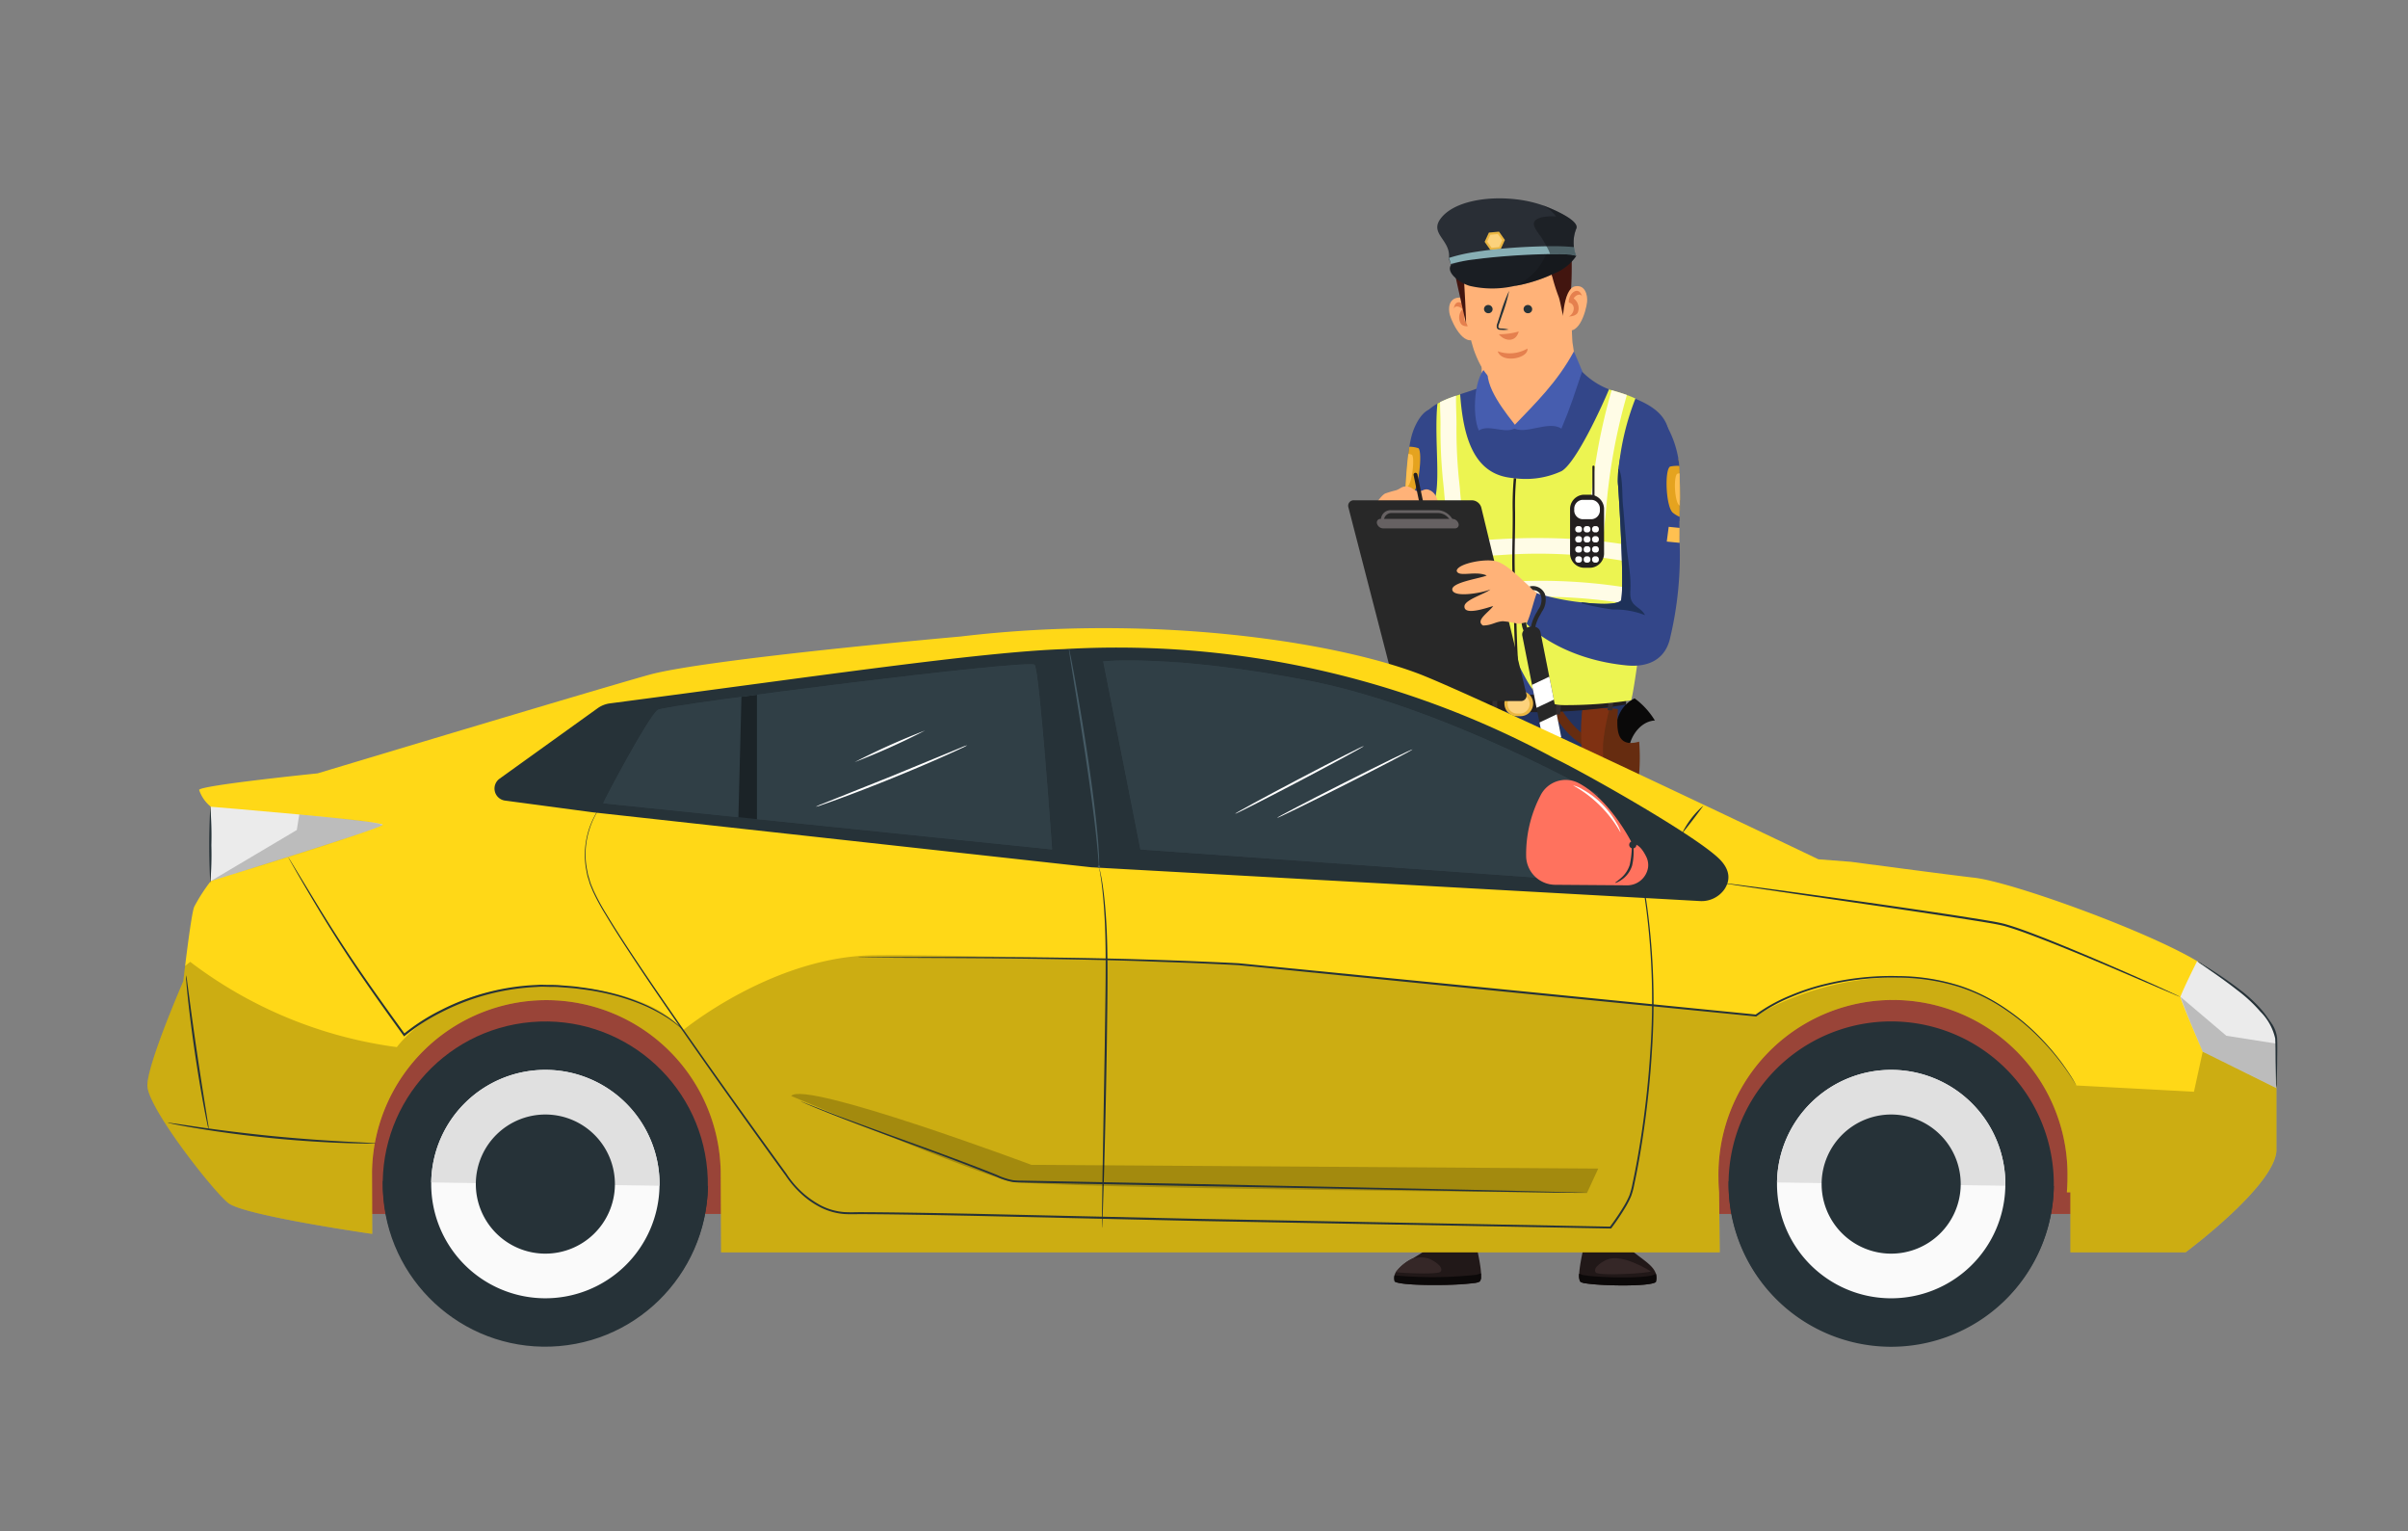 <svg xmlns="http://www.w3.org/2000/svg" width="258" height="164" viewBox="0 0 258 164">
  <rect x="0" y="0" width="258" height="164" fill="#808080" stroke="none"/>
  <g id="Grupo_84042" data-name="Grupo 84042" transform="translate(-461 -5730)">
    <rect id="Rectángulo_34360" data-name="Rectángulo 34360" width="258" height="164" transform="translate(461 5730)" fill="none"/>
    <g id="Grupo_84037" data-name="Grupo 84037" transform="translate(427.118 5578.551)">
      <g id="Grupo_84036" data-name="Grupo 84036" transform="translate(178.328 172.692)">
        <g id="Grupo_84035" data-name="Grupo 84035" transform="translate(0 0)">
          <g id="Grupo_84012" data-name="Grupo 84012">
            <g id="Grupo_84009" data-name="Grupo 84009">
              <path id="Trazado_117507" data-name="Trazado 117507" d="M796.2,284.33c.007.052.014.1.02.155.013.1.026.2.04.308.16,1.22.335,2.5.517,3.8.078.561.159,1.128.24,1.7.138.954.278,1.914.42,2.867q.119.79.237,1.57c.006.041.012.082.019.122.541,3.553,1.087,6.9,1.527,9.344.006.034.012.067.019.1q.071.392.137.75c.009.046.017.091.026.135s.013.069.019.1q.085.449.162.836c.011.055.022.107.032.16h.072c-.008-.053-.016-.1-.023-.153q1.6.141,3.1.227c.011.1.024.2.04.3h.519c-.015-.1-.028-.188-.039-.276q.523.029,1.034.048a1.346,1.346,0,0,0,1.035.485h.385a1.343,1.343,0,0,0,.984-.427l.544,0q1.132,0,2.218-.037c-.012.092-.025.189-.041.291h.518c.016-.108.029-.211.041-.312,1.774-.076,3.461-.228,5.089-.455q-.018.141-.042.3h.518q.028-.2.048-.372.625-.094,1.241-.2.036-.188.073-.389c.017-.09.035-.183.052-.278h0c.049-.258.1-.53.152-.814l.067-.371c.44-2.41.993-5.584,1.53-8.681.1-.566.2-1.13.292-1.687.025-.143.05-.286.073-.428.133-.768.262-1.517.387-2.236.1-.587.2-1.153.293-1.69.148-.851.284-1.631.4-2.31.217-1.235.38-2.136.462-2.52.266-1.259.567-2.84.776-4.347.127-.918.221-1.81.253-2.585.005-.11.005-.217,0-.323-.056-2.2-1.659-3.309-3.634-4.123a.011.011,0,0,0-.008,0c-.184-.076-.371-.15-.561-.221-.118-.045-.238-.089-.358-.132-.533-.194-1.079-.374-1.618-.556l-.281-.1a8.066,8.066,0,0,1-2.883-1.9c-.215-.209-.415-.417-.6-.619-.1-.108-.194-.214-.282-.317l-.837.188-1.31.294-1.257.282-3.865.867-1.332.3-.311.069a1.862,1.862,0,0,1-.171.135,4.19,4.19,0,0,1-.764.414c-.185.081-.386.16-.6.237-.534.2-1.137.385-1.744.586l-.223.073-.216.075q-.073.024-.146.051l-.277.1-.21.078-.2.078c-.071.028-.141.056-.209.085l-.165.069c-.121.052-.239.105-.355.162l-.128.063-.023.011-.1.052c-.06.032-.12.065-.179.1-.042.024-.084.048-.125.072a4.452,4.452,0,0,0-.512.354,2.034,2.034,0,0,0-.841,1.444A75.065,75.065,0,0,0,796.2,284.33Z" transform="translate(-787.266 -251.449)" fill="#334689"/>
              <g id="Grupo_83972" data-name="Grupo 83972" transform="translate(9.551)">
                <path id="Trazado_117508" data-name="Trazado 117508" d="M827.976,240.886c-.49-1.281-.035-4.244-.417-5.78a7.193,7.193,0,0,1-.2-1.04,2.037,2.037,0,0,1-.009-.252l10.077-3.785q.01.157.014.322a35.818,35.818,0,0,0,.012,4.628c.026.163.051.328.078.5a19.983,19.983,0,0,0,.648,3.047c.365.858-3.991,4.651-7.159,5.548C830.283,244.277,828.339,241.838,827.976,240.886Z" transform="translate(-822.971 -219.548)" fill="#ffb278"/>
                <path id="Trazado_117509" data-name="Trazado 117509" d="M854.027,262.349l.893,2.122c-.862,2.521-1.192,3.686-2.235,6.157-1.4-.953-4.023.807-5.249-.147C850,267.814,852.237,265.642,854.027,262.349Z" transform="translate(-839.389 -245.959)" fill="#465daf"/>
                <path id="Trazado_117510" data-name="Trazado 117510" d="M826.9,270.98c-.58,2.149,1.983,5.122,3.1,6.6l-.524.188c-1.036.342-2.621-.54-3.577.114C825.143,276.313,825.357,271.723,826.9,270.98Z" transform="translate(-821.445 -253.013)" fill="#465daf"/>
                <g id="Grupo_83971" data-name="Grupo 83971">
                  <g id="Grupo_83962" data-name="Grupo 83962" transform="translate(1.26 10.631)">
                    <path id="Trazado_117511" data-name="Trazado 117511" d="M811.36,230.851c.919-.054,1.351,1.078,1.567,1.655l.556,2.378c-1.378,1.745-2.817-1.227-3.087-2.162C810.205,232.06,810.237,230.916,811.36,230.851Z" transform="translate(-810.307 -230.849)" fill="#ffb278"/>
                    <path id="Trazado_117512" data-name="Trazado 117512" d="M814.6,234.69c-.772.335-.356,1.317.307,1.482.04-.04-.849.178-1.106-.337a1.283,1.283,0,0,1,.21-1.483c-.251-.3-.816-.464-.929-.043C813.21,233.01,814.509,233.736,814.6,234.69Z" transform="translate(-812.574 -233.103)" fill="#e5804e"/>
                  </g>
                  <path id="Trazado_117513" data-name="Trazado 117513" d="M827.162,192.852c-.91-1.1-3.152-1.41-4.478-1.374a9.865,9.865,0,0,0-5.341,1.473L816.673,194a33.65,33.65,0,0,0,1.486,10.261c.456,1.264,1.344,3.3,2.845,3.605,1.551.32,3.843.142,4.849-1.041a13.469,13.469,0,0,0,2.208-4.144,18.2,18.2,0,0,0,.03-5.015C828.033,196.248,828.076,193.96,827.162,192.852Z" transform="translate(-814.249 -188.042)" fill="#ffb278"/>
                  <path id="Trazado_117524" data-name="Trazado 117524" d="M839.476,251.023c.634.771,1.807.9,2.134-.295A7.846,7.846,0,0,1,839.476,251.023Z" transform="translate(-832.884 -236.464)" fill="#e5804e"/>
                  <g id="Grupo_83967" data-name="Grupo 83967" transform="translate(1.654 3.974)">
                    <path id="Trazado_117525" data-name="Trazado 117525" d="M813.672,195.135c.006.017-1.046.858-1.04.875-.172.32-.233.692-.083,1.8.06.444,1.346,6.078,1.346,6.078-.027-1.36-.174-3.829-.212-4.458a3.633,3.633,0,0,1,.132-2.734c.009-.025.018-.05.027-.074.247-.649.665-.659,1.247-.62.9.061,1.479.4,2.4.421a10.231,10.231,0,0,0,3.26-.79c.684-.294,1.634-.556,2.04.36.371.837.094,1.664.246,2.482.125.667.9,1.227,1.159,1.919.327.891.1,3.242.741,2.731a62.268,62.268,0,0,0,.238-6.574,16.628,16.628,0,0,0-.794-2.114Z" transform="translate(-812.464 -194.432)" fill="#42150f"/>
                    <path id="Trazado_117526" data-name="Trazado 117526" d="M819.815,195.81c-.184.24-.34.676-.542.687l.134.12c.247-.649.665-.659,1.247-.62.9.061,1.479.4,2.4.421a10.231,10.231,0,0,0,3.26-.79c.684-.294,1.634-.556,2.04.36.371.837.094,1.664.246,2.482a19.855,19.855,0,0,0,.769,2.515c.326.891.5,3.255,1.14,2.744.064-.377.324-5.061.229-7.183a16.646,16.646,0,0,0-.794-2.114Z" transform="translate(-818.028 -194.432)" fill="#42150f"/>
                  </g>
                  <g id="Grupo_83968" data-name="Grupo 83968" transform="translate(13.402 9.401)">
                    <path id="Trazado_117528" data-name="Trazado 117528" d="M878.085,224.144c-1.357.251-1.358,4.351-1.358,4.351,1.671,1.467,2.549-1.717,2.645-2.685C879.44,225.124,879.192,223.939,878.085,224.144Z" transform="translate(-876.727 -224.12)" fill="#ffb278"/>
                    <path id="Trazado_117529" data-name="Trazado 117529" d="M880.339,228.151c.82.19.589,1.231-.034,1.513-.046-.032.867.022,1.026-.531a1.283,1.283,0,0,0-.475-1.421c.192-.342.719-.6.906-.21C881.4,226.247,880.254,227.2,880.339,228.151Z" transform="translate(-879.65 -226.392)" fill="#e5804e"/>
                  </g>
                  <path id="Trazado_117530" data-name="Trazado 117530" d="M838.812,261c.466,1.369,3.351.733,3.185-.291A3.8,3.8,0,0,1,838.812,261Z" transform="translate(-832.341 -244.619)" fill="#e5804e"/>
                  <g id="Grupo_83970" data-name="Grupo 83970">
                    <path id="Trazado_117531" data-name="Trazado 117531" d="M811.255,205.016a3.966,3.966,0,0,0,1.634.949,10.593,10.593,0,0,0,4.758.013c.258-.043.507-.091.744-.137A16.9,16.9,0,0,0,822,204.6a5.18,5.18,0,0,0,2.3-1.844,0,0,0,0,1,0,0h0c-.025-.007-.195-.053-.484-.119-.53-.123-1.457-.32-2.6-.472-.338-.047-.7-.089-1.069-.124a18.37,18.37,0,0,0-5.937.293c-.781.192-2.8.553-3.319,1.366C810.655,204.047,810.708,204.479,811.255,205.016Z" transform="translate(-809.413 -196.586)" fill="#1a1e23"/>
                    <path id="Trazado_117532" data-name="Trazado 117532" d="M804.663,179.074c-.022.215.141.418.2.653.006.025.014.051.019.077a.342.342,0,0,1,.012.047,8.61,8.61,0,0,1,2.4-.611l.032,0a62.7,62.7,0,0,1,7.009-.567c.4-.011.79-.017,1.155-.018.645,0,1.219.008,1.68.033l.224.014.113.008c.109.011.21.022.3.034a1.416,1.416,0,0,1,.484.119h0a.167.167,0,0,0-.011-.029,3.8,3.8,0,0,1-.228-.924,3.913,3.913,0,0,1,.259-1.982c.372-.895-2.732-2.18-3.608-2.49a.166.166,0,0,0-.025-.009,13.173,13.173,0,0,0-2.73-.62c-3.159-.39-6.63.2-8.069,1.917C802.424,176.466,804.867,177.089,804.663,179.074Z" transform="translate(-803.415 -172.692)" fill="#292e35"/>
                    <g id="Grupo_83969" data-name="Grupo 83969" transform="translate(5.07 3.571)">
                      <path id="Trazado_117533" data-name="Trazado 117533" d="M831.777,194.208l-.628-.891.457-.99,1.086-.1.629.891-.457.99Z" transform="translate(-831.149 -192.228)" fill="#eab642"/>
                      <path id="Trazado_117534" data-name="Trazado 117534" d="M833.139,195.089l-.467-.662.34-.736.807-.074.467.662-.34.736Z" transform="translate(-832.393 -193.363)" fill="#fcd27c"/>
                    </g>
                    <path id="Trazado_117535" data-name="Trazado 117535" d="M848.461,207.021c.258-.043.507-.091.744-.137a16.9,16.9,0,0,0,3.605-1.239,5.18,5.18,0,0,0,2.3-1.844s0,0,0,0h0c-.025-.007-.195-.053-.484-.119-.53-.123-1.457-.32-2.6-.472A6.128,6.128,0,0,1,848.461,207.021Z" transform="translate(-840.226 -197.63)" fill="#131519" opacity="0.5" style="mix-blend-mode: multiply;isolation: isolate"/>
                    <path id="Trazado_117536" data-name="Trazado 117536" d="M810.24,201.995a6.021,6.021,0,0,1,.2.653,16.077,16.077,0,0,1,2.435-.486l.032,0q.213-.03.436-.057l.182-.023c.5-.061,1.019-.117,1.556-.169l.218-.02c1.54-.14,3.182-.238,4.618-.282.405-.013.793-.022,1.157-.025.643-.006,1.215,0,1.677.024l.224.014.113.008a3.074,3.074,0,0,1,.775.124,3.8,3.8,0,0,1-.229-.924,25.7,25.7,0,0,0-2.937-.084c-.364,0-.747.014-1.142.027-1.28.044-2.695.13-4.069.268-.067.006-.132.012-.2.02-.738.077-1.462.169-2.145.277l-.156.024A17.847,17.847,0,0,0,810.24,201.995Z" transform="translate(-808.992 -195.612)" fill="#88afb5"/>
                    <path id="Trazado_117537" data-name="Trazado 117537" d="M860.955,180.439c.081.151.246.425.405.713.008.013.014.027.022.04.056.1.113.211.164.313a2.567,2.567,0,0,1,.189.475s0,.007,0,.01c.643-.006,1.215,0,1.677.024l.224.014.113.008c.109.011.21.022.3.034a1.415,1.415,0,0,1,.484.119h0a.16.16,0,0,0-.011-.029,3.8,3.8,0,0,1-.229-.924,3.913,3.913,0,0,1,.259-1.982c.372-.9-2.732-2.18-3.608-2.49.1.061.194.122.291.182a3.421,3.421,0,0,1,1.136,1.01c-.525-.027-2.1-.053-2.349.649C859.85,179.1,860.724,180.008,860.955,180.439Z" transform="translate(-849.659 -176.02)" fill="#131519" opacity="0.5" style="mix-blend-mode: multiply;isolation: isolate"/>
                  </g>
                </g>
              </g>
              <path id="Trazado_117538" data-name="Trazado 117538" d="M780.023,326.743c2.244.659,1.935-1.171,3.112-2.963,1.01-1.54,2.1-8.464,2.213-10.091l-3.4-17.707c-1.044.131-1.853,1.693-2.168,2.789a10.979,10.979,0,0,0-.271,1.275c-.04.248-.076.51-.11.782-.139,1.1-.233,2.376-.306,3.627-.023.382-.043.762-.062,1.134s-.038.74-.057,1.092c-.029.575-.056,1.114-.086,1.593-.02.317-.041.609-.063.866-.21,2.421-.372,6.452-.791,8.865C777.506,321.02,777.9,326.121,780.023,326.743Z" transform="translate(-772.949 -273.444)" fill="#334689"/>
              <g id="Grupo_83974" data-name="Grupo 83974" transform="translate(5.934 26.601)">
                <g id="Grupo_83973" data-name="Grupo 83973" transform="translate(0.143)">
                  <path id="Trazado_117539" data-name="Trazado 117539" d="M784.414,323.756a3.083,3.083,0,0,0,.831-.482c.657-.587,1.082-4.516.619-4.9a3.13,3.13,0,0,0-.971-.157c-.04.248-.076.51-.11.782-.139,1.1-.233,2.376-.306,3.627C784.453,323,784.433,323.383,784.414,323.756Z" transform="translate(-784.414 -318.212)" fill="#e5a31f"/>
                  <path id="Trazado_117540" data-name="Trazado 117540" d="M784.755,326.118a1.361,1.361,0,0,0,.273-.187c.451-.4.741-3.091.424-3.357a1.127,1.127,0,0,0-.391-.083C784.922,323.594,784.828,324.867,784.755,326.118Z" transform="translate(-784.693 -321.709)" fill="#ffc050"/>
                </g>
                <path id="Trazado_117541" data-name="Trazado 117541" d="M783.632,355.965l1.256-.036-.044-1.589-1.125.032C783.69,354.947,783.662,355.486,783.632,355.965Z" transform="translate(-783.632 -347.736)" fill="#ffc050"/>
              </g>
              <g id="Grupo_83976" data-name="Grupo 83976" transform="translate(34.15 27.915)">
                <g id="Grupo_83975" data-name="Grupo 83975">
                  <path id="Trazado_117542" data-name="Trazado 117542" d="M939.375,330.961a3.083,3.083,0,0,1-.8-.531c-.62-.627-.8-4.573-.319-4.934a3.13,3.13,0,0,1,.978-.1c.025.25.045.513.063.787.071,1.109.088,2.386.085,3.639C939.381,330.208,939.378,330.589,939.375,330.961Z" transform="translate(-937.979 -325.399)" fill="#e5a31f"/>
                  <path id="Trazado_117543" data-name="Trazado 117543" d="M942.657,333.345a1.372,1.372,0,0,1-.261-.2c-.426-.429-.552-3.13-.219-3.377a1.132,1.132,0,0,1,.4-.059C942.643,330.815,942.66,332.092,942.657,333.345Z" transform="translate(-941.255 -328.919)" fill="#ffc050"/>
                </g>
                <path id="Trazado_117544" data-name="Trazado 117544" d="M939.906,362.959l-1.251-.113.141-1.583,1.121.1C939.91,361.939,939.905,362.479,939.906,362.959Z" transform="translate(-938.531 -354.707)" fill="#ffc050"/>
              </g>
              <g id="Grupo_84000" data-name="Grupo 84000" transform="translate(4.93 20.454)">
                <path id="Trazado_117545" data-name="Trazado 117545" d="M807.166,473.062a1.688,1.688,0,0,0,1.688,1.688h0a1.688,1.688,0,0,0,1.688-1.688v-4.038a1.688,1.688,0,0,0-1.688-1.688h0a1.688,1.688,0,0,0-1.688,1.688Z" transform="translate(-801.859 -433.928)" fill="#231f20"/>
                <g id="Grupo_83984" data-name="Grupo 83984" transform="translate(0 32.999)">
                  <g id="Grupo_83980" data-name="Grupo 83980" transform="translate(0 48.147)">
                    <g id="Grupo_83979" data-name="Grupo 83979">
                      <g id="Grupo_83977" data-name="Grupo 83977" transform="translate(0 8.035)">
                        <path id="Trazado_117546" data-name="Trazado 117546" d="M778.191,778.816c.447.317,3.013.407,5.284.365h.047a27.426,27.426,0,0,0,3.232-.2l.014,0a1.5,1.5,0,0,0,.528-.152.11.11,0,0,0,.016-.014.74.74,0,0,0,.133-.465c0-.02,0-.041,0-.063,0-.078,0-.163,0-.254,0-.014,0-.029,0-.044s0-.027,0-.042c-.009-.175-.028-.369-.054-.577s-.06-.43-.1-.66a26.9,26.9,0,0,0-1.114-4.276l-2.275.29c-.742,1.856-2.457,2.818-3.824,3.644a4.9,4.9,0,0,0-1.771,1.451,1.266,1.266,0,0,0-.112,1Z" transform="translate(-778.136 -772.43)" fill="#211818"/>
                      </g>
                      <g id="Grupo_83978" data-name="Grupo 83978" transform="translate(0 13.547)">
                        <path id="Trazado_117547" data-name="Trazado 117547" d="M778.191,803.46c.447.317,3.013.407,5.284.365l.047,0c1.268-.037,2.421-.11,3.089-.2l.018,0a2.124,2.124,0,0,0,.636-.151l.018-.014a.661.661,0,0,0,.162-.465c0-.02,0-.041,0-.063,0-.078,0-.164,0-.254,0-.014,0-.029,0-.044s0-.027,0-.042l-.115.024a2.115,2.115,0,0,1-.637.151l-.017,0a43.643,43.643,0,0,1-8.5.033A1.3,1.3,0,0,0,778.191,803.46Z" transform="translate(-778.136 -802.587)" fill="#0c0909"/>
                      </g>
                      <path id="Trazado_117548" data-name="Trazado 117548" d="M811.331,730.26l-3.7-1.783c.1,2.58-.1,9.785.152,10.289,0,0,1.094.332,1.567.076C810.313,738.319,811.492,731.889,811.331,730.26Z" transform="translate(-802.238 -728.477)" fill="#d88d5b"/>
                    </g>
                    <path id="Trazado_117549" data-name="Trazado 117549" d="M779.048,794.8c1.641.148,4.575.232,4.8-.052.429-.548-.895-1.275-1.283-1.415a3.088,3.088,0,0,0-1.745.016A4.9,4.9,0,0,0,779.048,794.8Z" transform="translate(-778.881 -781.379)" fill="#352727"/>
                  </g>
                  <g id="Grupo_83983" data-name="Grupo 83983" transform="translate(19.817 48.179)">
                    <g id="Grupo_83981" data-name="Grupo 83981" transform="translate(0 8.035)">
                      <path id="Trazado_117550" data-name="Trazado 117550" d="M894.762,779.021c-.721.51-5.884.4-7.522.133l-.014,0A1.505,1.505,0,0,1,886.7,779l-.016-.013c-.217-.212-.156-1.074.023-2.1a27.079,27.079,0,0,1,1.114-4.277l2.276.29C891.507,776.42,895.387,776.751,894.762,779.021Z" transform="translate(-886.545 -772.605)" fill="#211818"/>
                    </g>
                    <g id="Grupo_83982" data-name="Grupo 83982" transform="translate(0 13.473)">
                      <path id="Trazado_117551" data-name="Trazado 117551" d="M886.682,803.3l.016.014a1.52,1.52,0,0,0,.527.151l.015,0c1.638.272,6.8.377,7.522-.133a1.543,1.543,0,0,0-.023-.977c-.008.039-.018.079-.029.12-.721.51-5.884.4-7.522.133l-.015,0a1.517,1.517,0,0,1-.528-.151l-.1-.024A1.316,1.316,0,0,0,886.682,803.3Z" transform="translate(-886.544 -802.357)" fill="#0c0909"/>
                    </g>
                    <path id="Trazado_117552" data-name="Trazado 117552" d="M887.684,730.436l3.7-1.783c-.1,2.58.1,9.785-.152,10.289,0,0-1.094.331-1.566.076C888.7,738.495,887.523,732.065,887.684,730.436Z" transform="translate(-887.464 -728.653)" fill="#d88d5b"/>
                  </g>
                  <path id="Trazado_117553" data-name="Trazado 117553" d="M802.206,522.71l4.556.1c.129-.663.408-1.632.74-2.841a45.4,45.4,0,0,0,1.979-13.31c-.333-11.862,2.208-23.19,3.532-28.869.025-.105.049-.21.073-.311.012-.051.023-.1.035-.152.017-.074.035-.147.051-.219l.082.278c.007.026.015.05.022.076.043.156.086.313.128.473q.157.587.307,1.221c1.857,7.849,2.943,20.814,3.508,28.426.439,5.905.762,10.936.924,15.13l4.907.1c.021-2.606,1.939-9,1.1-16.382-1.338-11.753-1.466-39.225-1.5-40.567a4.491,4.491,0,0,0-.049-.636h0c-.014-.074-.032-.116-.053-.126L805,465.182c0,.02-.006.039-.009.059-.045.323-.089.672-.13,1.042-.252,2.233-1.306,32.691-1.728,40.259C802.738,513.544,802.366,519.573,802.206,522.71Z" transform="translate(-797.806 -465.096)" fill="#233360"/>
                  <path id="Trazado_117554" data-name="Trazado 117554" d="M835.607,512.856l1.106,3.5-.035.152c-.023.1-.048.206-.073.311-1.324,5.678-3.864,17.007-3.531,28.869A45.386,45.386,0,0,1,831.094,559l-.019.028a18.526,18.526,0,0,0,.432-3.512c.667-6.669.211-13.746.211-20.677C831.718,528.757,833.029,517.977,835.607,512.856Z" transform="translate(-821.398 -504.125)" fill="#192642"/>
                  <path id="Trazado_117555" data-name="Trazado 117555" d="M847.166,499.657c1.14-.533,2.311-1.8,3.584-2.638a37.792,37.792,0,0,0-2.3,3.066c-.356.668-.749,2.534-.342,3.167l-1.626-1.455c-.487-1.578-1.171-3.161-1.785-4.694A22.2,22.2,0,0,0,847.166,499.657Z" transform="translate(-832.529 -491.183)" fill="#192642"/>
                  <path id="Trazado_117556" data-name="Trazado 117556" d="M896.233,774.84c1.5-.014,1.488.864,1.708,2.081l-3.042.16C894.89,775.926,894.73,774.854,896.233,774.84Z" transform="translate(-873.547 -718.218)" fill="#211818"/>
                  <path id="Trazado_117557" data-name="Trazado 117557" d="M806.3,774.663c1.5-.014,1.488.864,1.708,2.082l-3.042.16C804.955,775.749,804.794,774.677,806.3,774.663Z" transform="translate(-800.052 -718.073)" fill="#211818"/>
                  <path id="Trazado_117558" data-name="Trazado 117558" d="M897.222,793.8c1.67-.605,4.6,1.294,4.6,1.294-.207.211-5.58.51-5.885.121C895.51,794.666,896.834,793.939,897.222,793.8Z" transform="translate(-874.336 -733.613)" fill="#352727"/>
                </g>
                <g id="Grupo_83987" data-name="Grupo 83987" transform="translate(16.271 32.912)">
                  <path id="Trazado_117559" data-name="Trazado 117559" d="M872.71,470.282h.065l-.025-.993c-1.7.042-3.853-2.732-4.7-4.667l-.91.4C867.9,466.747,870.239,470.282,872.71,470.282Z" transform="translate(-867.144 -464.621)" fill="#662c10"/>
                  <g id="Grupo_83986" data-name="Grupo 83986" transform="translate(3.759 0.188)">
                    <path id="Trazado_117560" data-name="Trazado 117560" d="M907.115,471.421c0-2.185-.014-4.643,2.184-5.769a8.321,8.321,0,0,1,2.173,2.376c-1.812.095-3.056,2.317-2.768,3.89Z" transform="translate(-903.568 -465.652)" fill="#0a0909"/>
                    <path id="Trazado_117561" data-name="Trazado 117561" d="M891.1,482.884a2.141,2.141,0,0,0,2.029-1.3c1.214-2.24.8-6.6.8-6.6-2.654.748-2.383-1.638-2.276-3.479a7.707,7.707,0,0,0-.891-.108,27.612,27.612,0,0,0-2.917.184C887.516,473.84,887.524,482.735,891.1,482.884Z" transform="translate(-887.71 -470.343)" fill="#662c10"/>
                    <g id="Grupo_83985" data-name="Grupo 83985" transform="translate(0 1.049)">
                      <path id="Trazado_117562" data-name="Trazado 117562" d="M891.1,482.884a2.141,2.141,0,0,0,2.029-1.3,2.034,2.034,0,0,1-.727-.25c-2.141-1.241-2.421-3.976-2.334-6.206a24.014,24.014,0,0,1,.7-3.728,27.612,27.612,0,0,0-2.917.184C887.516,473.84,887.524,482.735,891.1,482.884Z" transform="translate(-887.71 -471.393)" fill="#7f3112"/>
                    </g>
                  </g>
                </g>
                <g id="Grupo_83989" data-name="Grupo 83989" transform="translate(6.888 31.817)">
                  <path id="Trazado_117563" data-name="Trazado 117563" d="M816.618,460.081c0,.372,0,.743-.023.919l.337.031.081.007q1.6.141,3.1.227c.175.01.349.02.52.028q.523.029,1.034.048l.46.017c.488.016.967.028,1.441.035l.5.006.544,0q1.132,0,2.218-.037c.174-.007.347-.013.519-.021,1.774-.076,3.461-.228,5.089-.455.176-.024.351-.05.524-.076q.625-.094,1.241-.2l.174-.031c0-.067,0-.2.017-.375.02-.315.056-.746.086-1.076.025-.283.045-.493.045-.493-.593.115-1.192.219-1.8.311-.184.028-.37.056-.557.081-1.6.224-3.267.371-5.022.442l-.591.022q-.84.025-1.71.028c-.27,0-.543,0-.818,0s-.57-.006-.858-.013c-.156,0-.314-.006-.471-.011-.293-.007-.589-.017-.887-.028l-.48-.02-.443-.021c-.193-.01-.386-.02-.581-.032q-1.518-.085-3.134-.227-.274-.024-.551-.05l-.059-.005c0,.029.01.067.015.111C816.6,459.415,816.614,459.748,816.618,460.081Z" transform="translate(-816.432 -458.633)" fill="#231f20"/>
                  <g id="Grupo_83988" data-name="Grupo 83988" transform="translate(4.924 0.496)">
                    <path id="Trazado_117564" data-name="Trazado 117564" d="M842.757,462.7a1.348,1.348,0,0,0,1.347,1.348h.385a1.348,1.348,0,0,0,.953-2.3l-.01-.01a1.342,1.342,0,0,0-.943-.385H844.1a1.349,1.349,0,0,0-1.347,1.349Z" transform="translate(-842.757 -461.349)" fill="#eab642"/>
                    <path id="Trazado_117565" data-name="Trazado 117565" d="M844.627,464.355a1.03,1.03,0,0,0,1.03,1.03h.294a1.03,1.03,0,0,0,1.03-1.03h0a1.03,1.03,0,0,0-1.03-1.03h-.294a1.03,1.03,0,0,0-1.03,1.03Z" transform="translate(-844.285 -462.964)" fill="#fcd27c"/>
                  </g>
                  <path id="Trazado_117566" data-name="Trazado 117566" d="M901.7,460.944a4.575,4.575,0,0,1,0,.558c-.007.143-.021.293-.041.457q-.018.141-.041.3h.518q.028-.2.048-.372c.016-.152.027-.294.033-.432a5.094,5.094,0,0,0,0-.538,2.247,2.247,0,0,0-.266-.9c-.013-.025-.027-.048-.041-.072h-.62l-.017.019a.916.916,0,0,1,.12.134A1.678,1.678,0,0,1,901.7,460.944Z" transform="translate(-885.649 -459.703)" fill="#352f31"/>
                  <path id="Trazado_117567" data-name="Trazado 117567" d="M871.031,463.523c0,.076.008.153.008.231a5.742,5.742,0,0,1-.05.788c-.012.092-.025.189-.041.291h.518c.016-.108.03-.211.041-.312a6.373,6.373,0,0,0,.045-.709q0-.164-.009-.322a2.239,2.239,0,0,0-.238-.845c-.021-.042-.044-.082-.069-.123h-.619l-.017.018a.931.931,0,0,1,.114.127A1.673,1.673,0,0,1,871.031,463.523Z" transform="translate(-860.586 -461.812)" fill="#352f31"/>
                  <path id="Trazado_117568" data-name="Trazado 117568" d="M835.764,464.058c.011.1.024.2.04.3h.519c-.015-.1-.028-.188-.039-.276a5.42,5.42,0,0,1-.044-1.036,1.59,1.59,0,0,1,.091-.43,1.631,1.631,0,0,1,.211-.405.932.932,0,0,1,.128-.146l-.016-.019h-.62c-.026.044-.051.089-.074.133a2.319,2.319,0,0,0-.207.62,1.784,1.784,0,0,0-.027.217A5.823,5.823,0,0,0,835.764,464.058Z" transform="translate(-832.081 -461.425)" fill="#352f31"/>
                  <path id="Trazado_117569" data-name="Trazado 117569" d="M815.9,462.3h.518c-.008-.053-.016-.1-.023-.153a6.01,6.01,0,0,1-.066-.928c0-.077,0-.153.008-.23a1.686,1.686,0,0,1,.224-.717,1.148,1.148,0,0,1,.206-.265l-.017-.018h-.62a1.886,1.886,0,0,0-.12.233c-.014.032-.028.063-.04.1a.031.031,0,0,0,0,.01,2.183,2.183,0,0,0-.143.63c0,.07-.007.14-.008.211A6.77,6.77,0,0,0,815.9,462.3Z" transform="translate(-815.818 -459.739)" fill="#352f31"/>
                </g>
                <g id="Grupo_83991" data-name="Grupo 83991" transform="translate(4.005)">
                  <path id="Trazado_117570" data-name="Trazado 117570" d="M800.046,297.009c.007.051.014.1.02.155.152,1.181.321,2.594.5,4.119.063.555.129,1.124.2,1.7.107.944.216,1.912.324,2.879.064.569.128,1.139.191,1.7.6,5.331,1.146,10.175,1.3,10.206.2.038.427.068.67.09a19.559,19.559,0,0,0,2.411.039c2.241-.112,3.022-1.2,3.46-3.258.049-.229.093-.469.135-.722l.08.142c1.253,2.259,1.978,4.351,4.928,4.351a46.867,46.867,0,0,0,6.518-.427c.217-.03.431-.063.645-.1.271-.808.891-5.469,1.488-9.974.076-.573.152-1.143.226-1.7.124-.936.245-1.843.359-2.68.083-.61.163-1.183.237-1.705.139-.973.261-1.768.356-2.289l-.065-.048c-2.148-1.57-3.709-2.961-3.988-5.726a27.488,27.488,0,0,1,1.851-8.194c-.318-.147-.625-.27-.918-.375-.607-.221-1.155-.37-1.631-.52-.1-.03-.191-.061-.282-.092-.728,1.757-3.509,7.855-5.088,8.767a9.108,9.108,0,0,1-4.862.779l-.258-.024h0c-.217-.022-.426-.05-.626-.083-3.638-.606-4.784-4.246-5.116-8.9-.146.048-.293.1-.439.148s-.283.1-.423.149a11.76,11.76,0,0,0-1.293.547c-.1.049-.19.1-.281.15C800.271,290.175,801.232,295.63,800.046,297.009Z" transform="translate(-800.046 -284.581)" fill="#ecf451"/>
                  <g id="Grupo_83990" data-name="Grupo 83990" transform="translate(0.518 0.092)">
                    <path id="Trazado_117571" data-name="Trazado 117571" d="M802.879,372.512c.063.555.129,1.124.2,1.7,2.344-.317,4.522-.527,6.648-.641a54.571,54.571,0,0,1,16.092,1.187c.083-.61.163-1.183.237-1.705a42.369,42.369,0,0,0-5.322-.94q-.837-.1-1.7-.167a69.427,69.427,0,0,0-9.395-.085c-1.078.059-2.17.141-3.289.249q-.854.081-1.732.183Q803.757,372.394,802.879,372.512Z" transform="translate(-802.879 -355.903)" fill="#fffce6"/>
                    <path id="Trazado_117572" data-name="Trazado 117572" d="M805.721,397.674c.064.569.128,1.139.191,1.7,2.277-.3,4.4-.507,6.475-.618a56.377,56.377,0,0,1,15.164.965c.076-.573.151-1.143.226-1.7a58.36,58.36,0,0,0-15.483-.972C810.186,397.162,808.03,397.367,805.721,397.674Z" transform="translate(-805.202 -376.484)" fill="#fffce6"/>
                    <path id="Trazado_117573" data-name="Trazado 117573" d="M890.983,302.325h1.712c0-.351.012-.693.033-1.031.04-.663.113-1.314.187-1.988.039-.354.081-.72.117-1.092a62.442,62.442,0,0,1,2.255-12.612c-.607-.221-1.155-.37-1.631-.52a63.868,63.868,0,0,0-2.329,12.966c-.035.36-.074.72-.114,1.068-.072.652-.146,1.318-.19,2.011C891,301.517,890.983,301.916,890.983,302.325Z" transform="translate(-874.877 -285.082)" fill="#fffce6"/>
                    <path id="Trazado_117574" data-name="Trazado 117574" d="M805.023,289.013c0,.407.015.81.026,1.2.013.416.024.809.024,1.169a55.448,55.448,0,0,0,.262,6c.037.331.072.673.107,1.024a33.522,33.522,0,0,0,.92,5.714,12.065,12.065,0,0,0,.4,1.171l1.587-.64q-.139-.343-.255-.714a30.178,30.178,0,0,1-.948-5.706c-.036-.354-.072-.7-.109-1.036a53.866,53.866,0,0,1-.252-5.813c0-.385-.012-.79-.024-1.219-.017-.6-.036-1.233-.021-1.845q-.213.072-.423.149A11.765,11.765,0,0,0,805.023,289.013Z" transform="translate(-804.631 -287.726)" fill="#fffce6"/>
                  </g>
                  <path id="Trazado_117575" data-name="Trazado 117575" d="M847.372,347.38c.064,1.3.1,2.637.131,3.935.049,1.946.1,3.938.254,5.89.049-.229.093-.469.135-.722l.08.142c-.122-1.766-.168-3.561-.212-5.317-.032-1.3-.067-2.641-.131-3.941-.069-1.385-.044-2.809-.019-4.187.013-.733.026-1.49.026-2.232,0-.187,0-.392,0-.608a32.074,32.074,0,0,1,.117-3.649l-.258-.024a32.443,32.443,0,0,0-.116,3.674c0,.216,0,.42,0,.607,0,.739-.013,1.5-.025,2.227C847.328,344.557,847.3,345.987,847.372,347.38Z" transform="translate(-838.684 -327.146)" fill="#231f20"/>
                </g>
                <g id="Grupo_83999" data-name="Grupo 83999" transform="translate(18.845 8.174)">
                  <path id="Trazado_117576" data-name="Trazado 117576" d="M894.314,333.187a.113.113,0,0,0,.113.112h0a.112.112,0,0,0,.112-.112V329.41a.112.112,0,0,0-.112-.112h0a.113.113,0,0,0-.113.112Z" transform="translate(-891.921 -329.298)" fill="#231f20"/>
                  <g id="Grupo_83998" data-name="Grupo 83998" transform="translate(0 3.119)">
                    <path id="Trazado_117577" data-name="Trazado 117577" d="M881.226,352.57a1.541,1.541,0,0,0,1.457,1.613h.728a1.541,1.541,0,0,0,1.457-1.613v-4.6a1.541,1.541,0,0,0-1.457-1.613h-.728a1.541,1.541,0,0,0-1.457,1.613Z" transform="translate(-881.226 -346.36)" fill="#231f20"/>
                    <g id="Grupo_83997" data-name="Grupo 83997" transform="translate(0.45 0.551)">
                      <path id="Trazado_117578" data-name="Trazado 117578" d="M883.686,350.406a.949.949,0,0,0,.83,1.034H885.6a.949.949,0,0,0,.83-1.034h0a.949.949,0,0,0-.83-1.034h-1.082a.949.949,0,0,0-.83,1.034Z" transform="translate(-883.686 -349.372)" fill="#fff"/>
                      <g id="Grupo_83996" data-name="Grupo 83996" transform="translate(0.108 2.81)">
                        <g id="Grupo_83992" data-name="Grupo 83992">
                          <path id="Trazado_117579" data-name="Trazado 117579" d="M894.147,365.08a.31.31,0,0,0,.271.337h.18a.31.31,0,0,0,.271-.337h0a.309.309,0,0,0-.271-.337h-.18a.309.309,0,0,0-.271.337Z" transform="translate(-892.343 -364.743)" fill="#fff"/>
                          <path id="Trazado_117580" data-name="Trazado 117580" d="M889.213,365.08a.31.31,0,0,0,.271.337h.18a.31.31,0,0,0,.271-.337h0a.309.309,0,0,0-.271-.337h-.18a.309.309,0,0,0-.271.337Z" transform="translate(-888.311 -364.743)" fill="#fff"/>
                          <path id="Trazado_117581" data-name="Trazado 117581" d="M884.278,365.08a.31.31,0,0,0,.27.337h.18a.31.31,0,0,0,.271-.337h0a.309.309,0,0,0-.271-.337h-.18a.309.309,0,0,0-.27.337Z" transform="translate(-884.278 -364.743)" fill="#fff"/>
                        </g>
                        <g id="Grupo_83993" data-name="Grupo 83993" transform="translate(0 1.079)">
                          <path id="Trazado_117582" data-name="Trazado 117582" d="M894.147,370.983a.309.309,0,0,0,.271.337h.18a.309.309,0,0,0,.271-.337h0a.309.309,0,0,0-.271-.337h-.18a.309.309,0,0,0-.271.337Z" transform="translate(-892.343 -370.646)" fill="#fff"/>
                          <path id="Trazado_117583" data-name="Trazado 117583" d="M889.213,370.983a.309.309,0,0,0,.271.337h.18a.309.309,0,0,0,.271-.337h0a.309.309,0,0,0-.271-.337h-.18a.309.309,0,0,0-.271.337Z" transform="translate(-888.311 -370.646)" fill="#fff"/>
                          <path id="Trazado_117584" data-name="Trazado 117584" d="M884.278,370.983a.309.309,0,0,0,.27.337h.18a.309.309,0,0,0,.271-.337h0a.309.309,0,0,0-.271-.337h-.18a.309.309,0,0,0-.27.337Z" transform="translate(-884.278 -370.646)" fill="#fff"/>
                        </g>
                        <g id="Grupo_83994" data-name="Grupo 83994" transform="translate(0 2.158)">
                          <path id="Trazado_117585" data-name="Trazado 117585" d="M894.147,376.885a.309.309,0,0,0,.271.337h.18a.309.309,0,0,0,.271-.337h0a.309.309,0,0,0-.271-.337h-.18a.309.309,0,0,0-.271.337Z" transform="translate(-892.343 -376.548)" fill="#fff"/>
                          <path id="Trazado_117586" data-name="Trazado 117586" d="M889.213,376.885a.309.309,0,0,0,.271.337h.18a.309.309,0,0,0,.271-.337h0a.309.309,0,0,0-.271-.337h-.18a.309.309,0,0,0-.271.337Z" transform="translate(-888.311 -376.548)" fill="#fff"/>
                          <path id="Trazado_117587" data-name="Trazado 117587" d="M884.278,376.885a.309.309,0,0,0,.27.337h.18a.309.309,0,0,0,.271-.337h0a.309.309,0,0,0-.271-.337h-.18a.309.309,0,0,0-.27.337Z" transform="translate(-884.278 -376.548)" fill="#fff"/>
                        </g>
                        <g id="Grupo_83995" data-name="Grupo 83995" transform="translate(0 3.237)">
                          <path id="Trazado_117588" data-name="Trazado 117588" d="M894.147,382.787a.309.309,0,0,0,.271.337h.18a.309.309,0,0,0,.271-.337h0a.309.309,0,0,0-.271-.337h-.18a.309.309,0,0,0-.271.337Z" transform="translate(-892.343 -382.45)" fill="#fff"/>
                          <path id="Trazado_117589" data-name="Trazado 117589" d="M889.213,382.787a.309.309,0,0,0,.271.337h.18a.309.309,0,0,0,.271-.337h0a.309.309,0,0,0-.271-.337h-.18a.31.31,0,0,0-.271.337Z" transform="translate(-888.311 -382.45)" fill="#fff"/>
                          <path id="Trazado_117590" data-name="Trazado 117590" d="M884.278,382.787a.309.309,0,0,0,.27.337h.18a.309.309,0,0,0,.271-.337h0a.309.309,0,0,0-.271-.337h-.18a.309.309,0,0,0-.27.337Z" transform="translate(-884.278 -382.45)" fill="#fff"/>
                        </g>
                      </g>
                    </g>
                  </g>
                </g>
              </g>
              <g id="Grupo_84006" data-name="Grupo 84006" transform="translate(0 22.939)">
                <g id="Grupo_84001" data-name="Grupo 84001" transform="translate(2.581 6.458)">
                  <path id="Trazado_117591" data-name="Trazado 117591" d="M771.325,341.865c-.477-.164-.718.231-1.151.165s-.676-.48-1.13-.513c-.631-.045-.715.25-1.22.409a11.619,11.619,0,0,0-1.158.345c-.549.3-1.129,1.422-1.378,1.5l7.137.5C772.4,343.366,772.3,342.2,771.325,341.865Z" transform="translate(-765.288 -340.049)" fill="#ffb278"/>
                  <path id="Trazado_117592" data-name="Trazado 117592" d="M790.916,340.54a.209.209,0,0,0,.247.162h0a.209.209,0,0,0,.162-.247l-1.417-6.782a.209.209,0,0,0-.247-.162h0a.208.208,0,0,0-.161.247Z" transform="translate(-785.07 -333.507)" fill="#231f20"/>
                </g>
                <g id="Grupo_84005" data-name="Grupo 84005" transform="translate(0 9.404)">
                  <g id="Grupo_84002" data-name="Grupo 84002">
                    <path id="Trazado_117593" data-name="Trazado 117593" d="M770.259,370.356a.593.593,0,0,1-.607.767h-12.3a1.076,1.076,0,0,1-.989-.767l-5.167-19.968a.59.59,0,0,1,.613-.767H764.43a1.069,1.069,0,0,1,1,.767Z" transform="translate(-751.168 -349.621)" fill="#282828"/>
                  </g>
                  <g id="Grupo_84004" data-name="Grupo 84004" transform="translate(3.074 1.061)">
                    <g id="Grupo_84003" data-name="Grupo 84003" transform="translate(0 0.931)">
                      <path id="Trazado_117594" data-name="Trazado 117594" d="M776.741,361.028a.389.389,0,0,1-.395.508h-7.693a.707.707,0,0,1-.65-.508h0a.386.386,0,0,1,.39-.508h7.7a.7.7,0,0,1,.645.508Z" transform="translate(-767.987 -360.52)" fill="#666162"/>
                    </g>
                    <path id="Trazado_117595" data-name="Trazado 117595" d="M778.161,356.758a1.684,1.684,0,0,0-.175-.4,1.937,1.937,0,0,0-1.446-.926c-.043,0-.085-.006-.129-.006h-4.968a1.034,1.034,0,0,0-1.1.931,1.277,1.277,0,0,0,.024.4l.034.158h7.809Zm-7.5-.147a.935.935,0,0,1,.018-.254.812.812,0,0,1,.847-.627h4.965a1.484,1.484,0,0,1,1.161.627,1.426,1.426,0,0,1,.147.254Z" transform="translate(-769.904 -355.426)" fill="#666162"/>
                  </g>
                </g>
                <path id="Trazado_117596" data-name="Trazado 117596" d="M821.8,388.738c-1.4-.86-3.295-3.262-4.847-3.777-1.18-.392-4.323.237-4.323,1.015.233.7,1.969-.061,3.213.478-.518.294-3.957.734-3.674,1.589s3.521.2,4.072-.1c-.489.463-2.714,1.087-2.78,1.787-.1,1.1,2.488.151,3.078,0-.479.683-1.948,1.54-1.092,2.085.974-.017,1.293-.4,2.117-.459a9.43,9.43,0,0,1,1.557.26c.593.078,1.243-.371,1.787-.2Z" transform="translate(-801 -368.999)" fill="#ffb278"/>
                <path id="Trazado_117597" data-name="Trazado 117597" d="M872.105,308.155q0,.6,0,1.2t0,1.186q0,.466,0,.928c0,.231,0,.454,0,.671a38.142,38.142,0,0,1-1.01,10.148c-.487,2.267-2.244,3.213-4.668,2.979-6.156-.6-9.692-3.385-10.724-4.469.026-.058.052-.116.077-.175.418-.976.642-2.1,1.015-3.1a.865.865,0,0,0,.084.038h0a25.6,25.6,0,0,0,4.773.96c1.893.225,3.709.266,4.177-.2.4-1.689-.309-12.251-.309-12.251-.022-.172-.033-.354-.038-.546a9.1,9.1,0,0,1,.041-1.05c.008-.081.017-.165.027-.248a9.828,9.828,0,0,1,1.383-4.16c.9-1.271,2.075-2.7,3.265-1.307a10.826,10.826,0,0,1,1.871,5.145c.019.192.03.374.032.544,0,.085,0,.171,0,.256C872.112,305.834,872.11,306.992,872.105,308.155Z" transform="translate(-836.59 -298.178)" fill="#334689"/>
                <path id="Trazado_117598" data-name="Trazado 117598" d="M894.583,346.8a8.833,8.833,0,0,0-3.462-.6,28.207,28.207,0,0,1-3.376-.673l.092-.1c1.893.225,3.709.266,4.178-.2.4-1.688-.31-12.251-.31-12.251-.021-.172-.033-.354-.038-.546q.025-.53.042-1.05c0-.09.006-.18.008-.269.006.007.013.013.019.021.477.556.387,2.864.475,3.765.15,1.53.247,3.044.4,4.57.139,1.391.416,2.743.419,4.171,0,.687-.14,1.351.276,1.887C893.676,346,894.283,346.183,894.583,346.8Z" transform="translate(-862.778 -325.095)" fill="#1e3159"/>
              </g>
              <g id="Grupo_84008" data-name="Grupo 84008" transform="translate(34.111 28.659)">
                <g id="Grupo_84007" data-name="Grupo 84007">
                  <path id="Trazado_117599" data-name="Trazado 117599" d="M939.175,333.726q0,.6,0,1.2a3.2,3.2,0,0,1-.73-.442c-.752-.646-.9-4.6-.293-4.943a3.622,3.622,0,0,1,.989-.069c.019.192.03.374.032.544,0,.085,0,.171,0,.256C939.181,331.4,939.179,332.562,939.175,333.726Z" transform="translate(-937.771 -329.469)" fill="#e5a31f"/>
                  <path id="Trazado_117600" data-name="Trazado 117600" d="M943.193,337.3c-.016-.011-.031-.024-.046-.036-.516-.443-.618-3.147-.2-3.382a.752.752,0,0,1,.242-.039C943.2,334.979,943.2,336.137,943.193,337.3Z" transform="translate(-941.789 -333.043)" fill="#ffc050"/>
                </g>
                <path id="Trazado_117601" data-name="Trazado 117601" d="M939.284,366.883l-1.373-.135.206-1.579,1.166.115q0,.466,0,.928C939.284,366.443,939.284,366.666,939.284,366.883Z" transform="translate(-937.885 -358.643)" fill="#ffc050"/>
              </g>
            </g>
            <path id="Trazado_117602" data-name="Trazado 117602" d="M853.118,421.134l-.261.051a2.588,2.588,0,0,0,.729,1.565l.315-.329a2.274,2.274,0,0,1-.57-1.344C853.285,421.091,853.166,421.124,853.118,421.134Z" transform="translate(-834.268 -375.671)" fill="#282828"/>
            <g id="Grupo_84011" data-name="Grupo 84011" transform="translate(18.643 45.857)">
              <g id="Grupo_84010" data-name="Grupo 84010">
                <path id="Trazado_117603" data-name="Trazado 117603" d="M860.651,452.134l-5.542-28a.781.781,0,0,0-.685-.571,1.244,1.244,0,0,0-.437.01,1.149,1.149,0,0,0-.644.357.807.807,0,0,0-.136.212.639.639,0,0,0-.044.377l5.542,28a.9.9,0,0,0,1.122.561,1.151,1.151,0,0,0,.645-.357A.694.694,0,0,0,860.651,452.134Z" transform="translate(-853.151 -423.544)" fill="#282828"/>
                <path id="Trazado_117604" data-name="Trazado 117604" d="M883.1,565.757l-.487-2.461-1.849.877.487,2.461Z" transform="translate(-875.719 -537.749)" fill="#fff"/>
                <path id="Trazado_117605" data-name="Trazado 117605" d="M878.735,543.687l-.487-2.461-1.849.878.487,2.461Z" transform="translate(-872.149 -519.714)" fill="#fff"/>
                <path id="Trazado_117606" data-name="Trazado 117606" d="M874.367,521.615l-.487-2.461-1.849.878.487,2.461Z" transform="translate(-868.579 -501.676)" fill="#fff"/>
                <path id="Trazado_117607" data-name="Trazado 117607" d="M870,499.547l-.487-2.461-1.849.877.487,2.461Z" transform="translate(-865.011 -483.642)" fill="#fff"/>
                <path id="Trazado_117608" data-name="Trazado 117608" d="M865.634,477.478l-.487-2.461-1.849.877.487,2.461Z" transform="translate(-861.443 -465.608)" fill="#fff"/>
                <path id="Trazado_117609" data-name="Trazado 117609" d="M861.266,455.406l-.487-2.461-1.849.878.487,2.461Z" transform="translate(-857.873 -447.57)" fill="#fff"/>
              </g>
            </g>
            <path id="Trazado_117610" data-name="Trazado 117610" d="M859.165,400.681a1.4,1.4,0,0,0-1.643-.818,1.751,1.751,0,0,0,.386.391.9.9,0,0,1,.836.6,1.775,1.775,0,0,1-.311,1.5c-.052.1-.1.192-.156.286a4.759,4.759,0,0,0-.581,1.389,7.048,7.048,0,0,0-.091,1.012c-.015.651.057.9.275.963l.121-.439a.159.159,0,0,1,.1.071,5.24,5.24,0,0,1,.044-1.517,4.4,4.4,0,0,1,.533-1.26c.053-.1.106-.193.159-.293A2.222,2.222,0,0,0,859.165,400.681Z" transform="translate(-838.08 -358.288)" fill="#282828"/>
          </g>
        </g>
      </g>
    </g>
    <g id="Car" transform="translate(476.786 5797.283)">
      <g id="Grupo_82850" data-name="Grupo 82850">
        <g id="Grupo_82682" data-name="Grupo 82682" transform="translate(13.331 37.177)">
          <rect id="Rectángulo_34317" data-name="Rectángulo 34317" width="195.036" height="25.568" fill="#ff725e"/>
        </g>
        <g id="Grupo_82683" data-name="Grupo 82683" transform="translate(13.331 37.177)" opacity="0.4">
          <rect id="Rectángulo_34318" data-name="Rectángulo 34318" width="195.036" height="25.568"/>
        </g>
        <g id="Grupo_82684" data-name="Grupo 82684">
          <path id="Trazado_117128" data-name="Trazado 117128" d="M237.977,238.794c-5.542-3.307-19.923-8.5-23.914-8.939-2.417-.269-13.179-1.7-13.179-1.7l-3.486-.268s-37.082-17.734-42.98-19.934c-9.134-3.408-28.437-6.367-48.905-3.931,0,0-27.351,2.413-33.429,4.112S36.6,218.683,36.6,218.683s-12.891,1.309-12.692,1.788a3.933,3.933,0,0,0,1.251,1.787v7.955a18.811,18.811,0,0,0-1.787,2.771c-.357.894-1.162,7.955-1.162,7.955s-3.854,8.849-3.854,11.173,6.983,11.262,8.681,12.6S42.45,268.01,42.45,268.01l-.023-6.691a18.682,18.682,0,0,1,37.358,0l.042,8.67h107l-.072-6.435c-.04-.508-.066-1.019-.066-1.538a18.7,18.7,0,1,1,37.393,0c0,.518-.026,1.03-.066,1.538h.378v6.435h12.335s10.011-7.419,9.742-11.173V248.242a5.559,5.559,0,0,0-1.483-3.786A32.251,32.251,0,0,0,237.977,238.794Z" transform="translate(-18.355 -203.131)" fill="#ffd817"/>
        </g>
        <g id="Grupo_82685" data-name="Grupo 82685" transform="translate(0 35.026)" opacity="0.2">
          <path id="Trazado_117129" data-name="Trazado 117129" d="M246.469,324.548l-7.894-2.816-.939,4.291-12.6-.67s-5.548-10.6-16.894-11.531a31.269,31.269,0,0,0-17.43,4.031L135.2,312.347s-28.156-1.073-39.016-.939-20.431,8.027-20.431,8.027-3.205-4.649-14.563-4.755-16.1,6.564-16.1,6.564a46.659,46.659,0,0,1-22.141-9.133l-.554.444c-.116.953-.192,1.624-.192,1.624s-3.854,8.849-3.854,11.173,6.983,11.262,8.681,12.6,15.415,3.295,15.415,3.295l-.023-6.691a18.682,18.682,0,0,1,37.358,0l.042,8.67h107l-.072-6.435c-.04-.508-.066-1.019-.066-1.538a18.7,18.7,0,1,1,37.393,0c0,.518-.026,1.03-.066,1.538h.378v6.435h12.335s10.011-7.419,9.742-11.173v-7.507Z" transform="translate(-18.355 -311.397)"/>
        </g>
        <g id="Grupo_82686" data-name="Grupo 82686" transform="translate(37.188 2.092)">
          <path id="Trazado_117130" data-name="Trazado 117130" d="M133.843,223.635a1.3,1.3,0,0,0,.584,2.336l9.4,1.255,53.439,5.891,65.158,3.614a2.988,2.988,0,0,0,2.666-1.26c.552-.828.763-1.985-.6-3.3-2.735-2.63-14.832-9.421-17.673-10.759A98.479,98.479,0,0,0,194.3,209.75c-9.005.312-26.285,2.884-48.618,5.81a2.925,2.925,0,0,0-1.325.523Z" transform="translate(-133.302 -209.597)" fill="#263238"/>
        </g>
        <g id="Grupo_82687" data-name="Grupo 82687" transform="translate(48.839 3.866)">
          <path id="Trazado_117131" data-name="Trazado 117131" d="M169.317,229.976c.134-.4,4.943-9.487,5.879-10.021s39.817-5.478,40.351-4.81,1.871,19.775,1.871,19.775Z" transform="translate(-169.317 -215.083)" fill="#455a64"/>
        </g>
        <g id="Grupo_82688" data-name="Grupo 82688" transform="translate(63.317 7.126)">
          <path id="Trazado_117132" data-name="Trazado 117132" d="M214.407,225.381l-.338,13.335h2V225.158Z" transform="translate(-214.069 -225.158)" fill="#263238"/>
        </g>
        <g id="Grupo_82690" data-name="Grupo 82690" transform="translate(46.873 17.359)">
          <g id="Grupo_82689" data-name="Grupo 82689">
            <path id="Trazado_117133" data-name="Trazado 117133" d="M273.459,256.787s.036.067.1.2l.276.6c.116.269.281.595.437,1l.545,1.4a47.226,47.226,0,0,1,2.281,9.541,77.025,77.025,0,0,1,.476,15.205c-.175,2.933-.495,6.045-.991,9.3-.252,1.627-.54,3.291-.9,4.98a7.776,7.776,0,0,1-.344,1.27,9.431,9.431,0,0,1-.609,1.182,25.913,25.913,0,0,1-1.5,2.225l-.03.04h-.051l-44.167-.806-24.105-.552c-3.833-.075-7.56-.152-11.158-.177-.45,0-.9-.009-1.343,0s-.888.009-1.34-.015a6.821,6.821,0,0,1-2.548-.719,9.049,9.049,0,0,1-2.117-1.5,10.585,10.585,0,0,1-1.642-1.94l0,.007c-4.115-5.668-7.833-10.9-11.086-15.578-1.62-2.342-3.134-4.535-4.5-6.588s-2.607-3.948-3.656-5.706A23.853,23.853,0,0,1,164.1,267.6l-.259-.624c-.086-.2-.133-.419-.2-.622s-.134-.4-.169-.609l-.113-.6a8.91,8.91,0,0,1,1.322-6.276,4.944,4.944,0,0,1,.52-.685l-.131.173c-.086.115-.21.29-.362.528a8.97,8.97,0,0,0-1.022,2.27,8.663,8.663,0,0,0-.239,3.976l.115.593c.036.2.114.4.171.6s.114.413.2.615l.26.617a23.9,23.9,0,0,0,1.386,2.538c1.055,1.75,2.3,3.643,3.673,5.687s2.89,4.237,4.514,6.574c3.264,4.665,6.992,9.894,11.113,15.554h0l0,.007a9.936,9.936,0,0,0,3.682,3.36,6.611,6.611,0,0,0,2.471.695c.431.022.874.022,1.323.013s.9,0,1.346,0c3.6.022,7.328.095,11.161.168l24.106.544,44.166.834-.081.039a25.747,25.747,0,0,0,1.494-2.2,9.246,9.246,0,0,0,.6-1.155,7.591,7.591,0,0,0,.336-1.238c.366-1.684.657-3.344.911-4.967.5-3.248.827-6.354,1.008-9.282a77.52,77.52,0,0,0-.428-15.179,48.113,48.113,0,0,0-2.224-9.536l-.531-1.4c-.151-.405-.312-.733-.423-1l-.262-.61C273.485,256.858,273.459,256.787,273.459,256.787Z" transform="translate(-163.24 -256.787)" fill="#263238"/>
          </g>
        </g>
        <g id="Grupo_82692" data-name="Grupo 82692" transform="translate(101.969 25.656)">
          <g id="Grupo_82691" data-name="Grupo 82691">
            <path id="Trazado_117134" data-name="Trazado 117134" d="M333.543,282.435a1.8,1.8,0,0,1,.112.377c.06.25.137.623.217,1.106.158.965.322,2.373.43,4.118.234,3.493.14,8.323.071,13.651-.084,5.331-.2,10.155-.3,13.647-.055,1.73-.1,3.137-.132,4.134l-.049,1.124-.018.292a.345.345,0,0,1-.014.1.328.328,0,0,1-.009-.1c0-.08,0-.176,0-.293q0-.415.006-1.125c.014-1,.035-2.405.06-4.136.06-3.51.143-8.326.234-13.647.069-5.328.188-10.154,0-13.639-.087-1.742-.227-3.148-.357-4.114-.066-.483-.128-.857-.174-1.109l-.053-.287A.377.377,0,0,1,333.543,282.435Z" transform="translate(-333.542 -282.435)" fill="#263238"/>
          </g>
        </g>
        <g id="Grupo_82693" data-name="Grupo 82693" transform="translate(102.416 3.456)">
          <path id="Trazado_117135" data-name="Trazado 117135" d="M334.921,213.91l3.986,20.152,42.514,3.02,6.547-8.88S371.5,218.831,357.025,216C342.343,213.135,334.921,213.91,334.921,213.91Z" transform="translate(-334.921 -213.815)" fill="#455a64"/>
        </g>
        <g id="Grupo_82694" data-name="Grupo 82694" transform="translate(48.839 3.866)" opacity="0.3">
          <path id="Trazado_117136" data-name="Trazado 117136" d="M169.317,229.976c.134-.4,4.943-9.487,5.879-10.021s39.817-5.478,40.351-4.81,1.871,19.775,1.871,19.775Z" transform="translate(-169.317 -215.083)"/>
        </g>
        <g id="Grupo_82695" data-name="Grupo 82695" transform="translate(102.416 3.456)" opacity="0.3">
          <path id="Trazado_117137" data-name="Trazado 117137" d="M334.921,213.91l3.986,20.152,42.514,3.02,6.547-8.88S371.5,218.831,357.025,216C342.343,213.135,334.921,213.91,334.921,213.91Z" transform="translate(-334.921 -213.815)"/>
        </g>
        <g id="Grupo_82696" data-name="Grupo 82696" transform="translate(68.984 49.887)" opacity="0.2">
          <path id="Trazado_117138" data-name="Trazado 117138" d="M231.585,357.555s19.86,8.349,23.472,9.136,61.8,1.237,61.8,1.237l1.2-2.6-60.737-.4S232.926,355.812,231.585,357.555Z" transform="translate(-231.585 -357.333)"/>
        </g>
        <g id="Grupo_82698" data-name="Grupo 82698" transform="translate(15.11 24.564)">
          <g id="Grupo_82697" data-name="Grupo 82697">
            <path id="Trazado_117139" data-name="Trazado 117139" d="M107.349,297.559a.857.857,0,0,1-.105-.1c-.066-.066-.171-.157-.306-.28a13.381,13.381,0,0,0-1.278-.952,18.479,18.479,0,0,0-2.216-1.2,23.26,23.26,0,0,0-3.144-1.116,27.682,27.682,0,0,0-3.971-.766c-.72-.11-1.473-.141-2.246-.206-.387-.033-.78-.017-1.178-.029s-.8-.028-1.21.011a24.79,24.79,0,0,0-10.2,2.691,21.513,21.513,0,0,0-3.945,2.532l-.094.078-.07-.1c-1.894-2.616-3.655-5.089-5.184-7.36s-2.82-4.339-3.871-6.08-1.867-3.15-2.428-4.121l-.635-1.119-.16-.292a.467.467,0,0,1-.048-.1.479.479,0,0,1,.066.092l.177.282.668,1.1,2.484,4.085c1.067,1.729,2.37,3.786,3.908,6.046s3.305,4.726,5.2,7.338l-.165-.018a21.56,21.56,0,0,1,3.99-2.566,24.807,24.807,0,0,1,10.3-2.7c.411-.038.819-.007,1.22-.007s.8,0,1.187.034c.777.068,1.534.1,2.258.218a27.362,27.362,0,0,1,3.991.8,22.8,22.8,0,0,1,3.154,1.155,17.642,17.642,0,0,1,2.212,1.241,11.5,11.5,0,0,1,1.259.992c.131.128.232.226.292.3A.531.531,0,0,1,107.349,297.559Z" transform="translate(-65.06 -279.058)" fill="#263238"/>
          </g>
        </g>
        <g id="Grupo_82700" data-name="Grupo 82700" transform="translate(4.14 37.177)">
          <g id="Grupo_82699" data-name="Grupo 82699">
            <path id="Trazado_117140" data-name="Trazado 117140" d="M33.592,334.554a3.678,3.678,0,0,1-.164-.637c-.091-.413-.212-1.012-.352-1.754-.282-1.485-.633-3.543-.969-5.823s-.593-4.354-.752-5.856c-.08-.751-.137-1.36-.169-1.781a3.642,3.642,0,0,1-.027-.657,3.617,3.617,0,0,1,.115.647c.062.46.143,1.055.24,1.772.2,1.5.481,3.563.817,5.842s.662,4.338.9,5.829l.281,1.766A3.617,3.617,0,0,1,33.592,334.554Z" transform="translate(-31.153 -318.045)" fill="#263238"/>
          </g>
        </g>
        <g id="Grupo_82702" data-name="Grupo 82702" transform="translate(2.192 52.972)">
          <g id="Grupo_82701" data-name="Grupo 82701">
            <path id="Trazado_117141" data-name="Trazado 117141" d="M47.41,369.079a.888.888,0,0,1-.228.017l-.654,0c-.567,0-1.388-.016-2.4-.051-2.028-.067-4.828-.228-7.909-.533s-5.859-.7-7.86-1.031c-1-.166-1.809-.311-2.365-.422l-.64-.132a.86.86,0,0,1-.22-.061.868.868,0,0,1,.228.016l.647.09,2.374.351c2.006.291,4.781.658,7.859.964s5.87.489,7.893.6l2.4.123.652.039A.869.869,0,0,1,47.41,369.079Z" transform="translate(-25.132 -366.867)" fill="#263238"/>
          </g>
        </g>
        <g id="Grupo_82703" data-name="Grupo 82703" transform="translate(217.831 35.663)">
          <path id="Trazado_117142" data-name="Trazado 117142" d="M694.057,323.064s-2.458-5.691-2.388-5.882c.379-1.02,1.79-3.817,1.79-3.817a28.337,28.337,0,0,1,2.556,1.642,32.36,32.36,0,0,1,4.76,4.142,4.555,4.555,0,0,1,1.176,3.054l0,4.767Z" transform="translate(-691.668 -313.365)" fill="#ebebeb"/>
        </g>
        <g id="Grupo_82705" data-name="Grupo 82705" transform="translate(164.4 18.996)">
          <g id="Grupo_82704" data-name="Grupo 82704">
            <path id="Trazado_117143" data-name="Trazado 117143" d="M528.843,261.849a68.529,68.529,0,0,1-2.324,3.039,9.241,9.241,0,0,1,2.324-3.039Z" transform="translate(-526.514 -261.846)" fill="#263238"/>
          </g>
        </g>
        <g id="Grupo_82706" data-name="Grupo 82706" transform="translate(6.804 19.127)">
          <path id="Trazado_117144" data-name="Trazado 117144" d="M39.385,262.253s18.623,1.524,18.418,1.935-18.418,6.02-18.418,6.02Z" transform="translate(-39.385 -262.253)" fill="#ebebeb"/>
        </g>
        <g id="Grupo_82708" data-name="Grupo 82708" transform="translate(6.631 19.163)">
          <g id="Grupo_82707" data-name="Grupo 82707">
            <path id="Trazado_117145" data-name="Trazado 117145" d="M38.967,270.511a73.116,73.116,0,0,1,0-8.147,36.594,36.594,0,0,1,.115,4.074A36.73,36.73,0,0,1,38.967,270.511Z" transform="translate(-38.852 -262.364)" fill="#263238"/>
          </g>
        </g>
        <g id="Grupo_82710" data-name="Grupo 82710" transform="translate(76.153 35.209)">
          <g id="Grupo_82709" data-name="Grupo 82709">
            <path id="Trazado_117146" data-name="Trazado 117146" d="M384.269,325.736s-.034-.053-.1-.16-.156-.266-.289-.47c-.254-.415-.662-1.011-1.22-1.764a26.794,26.794,0,0,0-2.252-2.605,22.828,22.828,0,0,0-3.542-2.985,19.517,19.517,0,0,0-5.1-2.556,22.236,22.236,0,0,0-6.607-1.012,29.62,29.62,0,0,0-7.537.806,23.968,23.968,0,0,0-3.89,1.266,17.65,17.65,0,0,0-3.721,2.061l-.036.027-.04,0-28.347-2.8-26.339-2.621-.756-.076-.754-.039-1.493-.072-2.928-.129-5.6-.2c-3.615-.111-6.984-.179-10.059-.224-6.151-.089-11.13-.1-14.57-.118l-3.962-.023-1.03-.011c-.232,0-.351-.012-.351-.012s.119-.008.351-.011l1.03-.011,3.962-.02c3.441-.007,8.419-.022,14.572.046,3.076.035,6.446.093,10.063.2q2.712.077,5.6.189l2.93.124,1.5.07.755.038.756.074,26.343,2.6,28.347,2.822-.075.022a17.8,17.8,0,0,1,3.775-2.085,24.08,24.08,0,0,1,3.923-1.268,29.688,29.688,0,0,1,7.585-.792,22.317,22.317,0,0,1,6.651,1.041,19.579,19.579,0,0,1,5.125,2.6,22.762,22.762,0,0,1,3.54,3.02,26.065,26.065,0,0,1,2.236,2.633c.551.762.951,1.364,1.2,1.786S384.269,325.736,384.269,325.736Z" transform="translate(-253.744 -311.963)" fill="#263238"/>
          </g>
        </g>
        <g id="Grupo_82712" data-name="Grupo 82712" transform="translate(70 50.684)">
          <g id="Grupo_82711" data-name="Grupo 82711">
            <path id="Trazado_117147" data-name="Trazado 117147" d="M318.984,369.592s-.075.006-.222.007l-.651,0-2.5-.029-9.2-.148-30.339-.574-16.7-.343-.957-.02a8.49,8.49,0,0,1-.954-.047,7.224,7.224,0,0,1-1.776-.583c-1.126-.457-2.227-.883-3.291-1.293-2.132-.815-4.128-1.549-5.95-2.221-3.645-1.337-6.589-2.442-8.605-3.248-1.009-.4-1.79-.721-2.315-.946l-.6-.257c-.134-.059-.2-.095-.2-.095s.072.021.209.073l.606.236,2.33.906c2.026.78,4.976,1.861,8.629,3.18,1.825.662,3.825,1.387,5.961,2.2,1.067.407,2.17.83,3.3,1.284a7.055,7.055,0,0,0,1.73.565,8.469,8.469,0,0,0,.931.043l.957.018,16.7.325,30.337.64,9.2.22,2.5.071.65.024C318.909,369.582,318.984,369.592,318.984,369.592Z" transform="translate(-234.724 -359.794)" fill="#263238"/>
          </g>
        </g>
        <g id="Grupo_82714" data-name="Grupo 82714" transform="translate(147.713 16.243)">
          <g id="Grupo_82713" data-name="Grupo 82713">
            <path id="Trazado_117148" data-name="Trazado 117148" d="M476.471,255.053a13.574,13.574,0,0,0-1.516,6.591,3.136,3.136,0,0,0,3.1,2.938l7.658.057a2.267,2.267,0,0,0,2.3-1.9,2.008,2.008,0,0,0-.194-1.166c-.8-1.622-1.459-1.314-1.459-1.314s-2.318-4.784-5.843-6.6A3.013,3.013,0,0,0,476.471,255.053Z" transform="translate(-474.935 -253.338)" fill="#ff725e"/>
          </g>
        </g>
        <g id="Grupo_82717" data-name="Grupo 82717" transform="translate(157.269 22.82)">
          <g id="Grupo_82716" data-name="Grupo 82716">
            <g id="Grupo_82715" data-name="Grupo 82715">
              <path id="Trazado_117149" data-name="Trazado 117149" d="M504.475,278.124c.012.029.3-.055.7-.338a2.861,2.861,0,0,0,1.112-1.506,6.651,6.651,0,0,0,.156-1.851.385.385,0,1,0-.187-.006,9.933,9.933,0,0,1-.224,1.785,3.082,3.082,0,0,1-.974,1.433C504.71,277.945,504.457,278.087,504.475,278.124Z" transform="translate(-504.474 -273.667)" fill="#263238"/>
            </g>
          </g>
        </g>
        <g id="Grupo_82720" data-name="Grupo 82720" transform="translate(152.756 16.837)">
          <g id="Grupo_82719" data-name="Grupo 82719">
            <g id="Grupo_82718" data-name="Grupo 82718">
              <path id="Trazado_117150" data-name="Trazado 117150" d="M495.616,260.229a3.178,3.178,0,0,0-.426-.993,9.467,9.467,0,0,0-3.669-3.641,3.188,3.188,0,0,0-1-.418,13.133,13.133,0,0,1,5.09,5.051Z" transform="translate(-490.524 -255.174)" fill="#fff"/>
            </g>
          </g>
        </g>
        <g id="Grupo_82722" data-name="Grupo 82722" transform="translate(98.743 2.217)">
          <g id="Grupo_82721" data-name="Grupo 82721">
            <path id="Trazado_117151" data-name="Trazado 117151" d="M323.571,209.983a.961.961,0,0,1,.065.233l.141.676c.117.588.279,1.439.467,2.494.378,2.109.877,5.027,1.357,8.261s.849,6.174,1.036,8.311c.053.533.085,1.017.11,1.443s.052.791.053,1.091c0,.279.006.507.008.691a.121.121,0,1,1-.046,0l-.051-.687c-.015-.3-.052-.663-.091-1.086s-.08-.905-.143-1.437c-.227-2.128-.62-5.06-1.1-8.293s-.953-6.152-1.291-8.268l-.4-2.506c-.04-.276-.073-.5-.1-.683A1,1,0,0,1,323.571,209.983Z" transform="translate(-323.568 -209.983)" fill="#455a64"/>
          </g>
        </g>
        <g id="Grupo_82723" data-name="Grupo 82723" transform="translate(6.804 19.958)" opacity="0.2">
          <path id="Trazado_117152" data-name="Trazado 117152" d="M39.385,271.947l9.21-5.463.266-1.661c3.575.355,7.915.693,8.942,1.1C57.8,266.206,46.478,269.8,39.385,271.947Z" transform="translate(-39.385 -264.823)"/>
        </g>
        <g id="Grupo_82724" data-name="Grupo 82724" transform="translate(217.832 39.48)" opacity="0.2">
          <path id="Trazado_117153" data-name="Trazado 117153" d="M691.673,325.163l4.921,4.178,5.362.843,0,4.767-7.9-3.906C693.089,328.779,692.2,326.659,691.673,325.163Z" transform="translate(-691.673 -325.163)"/>
        </g>
        <g id="Grupo_82726" data-name="Grupo 82726" transform="translate(168.737 27.284)">
          <g id="Grupo_82725" data-name="Grupo 82725">
            <path id="Trazado_117154" data-name="Trazado 117154" d="M588.963,299.663a.585.585,0,0,1-.125-.043l-.357-.147-1.364-.582-5.014-2.146c-2.12-.9-4.647-1.962-7.478-3.078-1.418-.544-2.909-1.135-4.489-1.587-.794-.2-1.629-.322-2.471-.467l-2.569-.406c-6.948-1.061-13.247-1.957-17.8-2.625l-5.4-.794-1.465-.226-.38-.064a.066.066,0,1,1,0-.023l.383.042,1.472.184,5.406.722c4.563.628,10.866,1.5,17.816,2.559l2.571.407c.843.146,1.679.269,2.491.475,1.6.462,3.089,1.057,4.51,1.608,2.83,1.128,5.351,2.208,7.464,3.125s3.813,1.679,4.986,2.212l1.347.621.348.167A.565.565,0,0,1,588.963,299.663Z" transform="translate(-539.922 -287.467)" fill="#263238"/>
          </g>
        </g>
        <g id="Grupo_82782" data-name="Grupo 82782" transform="translate(23.802 40.699)">
          <g id="Grupo_82737" data-name="Grupo 82737" transform="translate(0 0)">
            <g id="Grupo_82736" data-name="Grupo 82736">
              <g id="Grupo_82735" data-name="Grupo 82735">
                <g id="Grupo_82734" data-name="Grupo 82734">
                  <g id="Grupo_82733" data-name="Grupo 82733">
                    <g id="Grupo_82732" data-name="Grupo 82732">
                      <g id="Grupo_82731" data-name="Grupo 82731">
                        <g id="Grupo_82730" data-name="Grupo 82730">
                          <g id="Grupo_82729" data-name="Grupo 82729">
                            <g id="Grupo_82728" data-name="Grupo 82728">
                              <g id="Grupo_82727" data-name="Grupo 82727">
                                <circle id="Elipse_4849" data-name="Elipse 4849" cx="17.424" cy="17.424" r="17.424" transform="matrix(0.996, -0.085, 0.085, 0.996, 0, 2.97)" fill="#263238"/>
                              </g>
                            </g>
                          </g>
                        </g>
                      </g>
                    </g>
                  </g>
                </g>
              </g>
            </g>
          </g>
          <g id="Grupo_82748" data-name="Grupo 82748" transform="translate(1.422 18.549)">
            <g id="Grupo_82747" data-name="Grupo 82747">
              <g id="Grupo_82746" data-name="Grupo 82746">
                <g id="Grupo_82745" data-name="Grupo 82745">
                  <g id="Grupo_82744" data-name="Grupo 82744">
                    <g id="Grupo_82743" data-name="Grupo 82743">
                      <g id="Grupo_82742" data-name="Grupo 82742">
                        <g id="Grupo_82741" data-name="Grupo 82741">
                          <g id="Grupo_82740" data-name="Grupo 82740">
                            <g id="Grupo_82739" data-name="Grupo 82739">
                              <g id="Grupo_82738" data-name="Grupo 82738">
                                <path id="Trazado_117155" data-name="Trazado 117155" d="M96.326,386.266c0,.015,0,.03,0,.045a17.424,17.424,0,0,0,34.843.5c0-.015,0-.03,0-.045Z" transform="translate(-96.321 -386.266)" fill="#263238"/>
                              </g>
                            </g>
                          </g>
                        </g>
                      </g>
                    </g>
                  </g>
                </g>
              </g>
            </g>
          </g>
          <g id="Grupo_82759" data-name="Grupo 82759" transform="translate(6.613 6.612)">
            <g id="Grupo_82758" data-name="Grupo 82758">
              <g id="Grupo_82757" data-name="Grupo 82757">
                <g id="Grupo_82756" data-name="Grupo 82756">
                  <g id="Grupo_82755" data-name="Grupo 82755">
                    <g id="Grupo_82754" data-name="Grupo 82754">
                      <g id="Grupo_82753" data-name="Grupo 82753">
                        <g id="Grupo_82752" data-name="Grupo 82752">
                          <g id="Grupo_82751" data-name="Grupo 82751">
                            <g id="Grupo_82750" data-name="Grupo 82750">
                              <g id="Grupo_82749" data-name="Grupo 82749">
                                <path id="Trazado_117156" data-name="Trazado 117156" d="M112.368,361.426a12.232,12.232,0,1,0,12.408-12.055A12.232,12.232,0,0,0,112.368,361.426Z" transform="translate(-112.367 -349.37)" fill="#fafafa"/>
                              </g>
                            </g>
                          </g>
                        </g>
                      </g>
                    </g>
                  </g>
                </g>
              </g>
            </g>
          </g>
          <g id="Grupo_82770" data-name="Grupo 82770" transform="translate(6.614 6.612)">
            <g id="Grupo_82769" data-name="Grupo 82769">
              <g id="Grupo_82768" data-name="Grupo 82768">
                <g id="Grupo_82767" data-name="Grupo 82767">
                  <g id="Grupo_82766" data-name="Grupo 82766">
                    <g id="Grupo_82765" data-name="Grupo 82765">
                      <g id="Grupo_82764" data-name="Grupo 82764">
                        <g id="Grupo_82763" data-name="Grupo 82763">
                          <g id="Grupo_82762" data-name="Grupo 82762">
                            <g id="Grupo_82761" data-name="Grupo 82761">
                              <g id="Grupo_82760" data-name="Grupo 82760">
                                <path id="Trazado_117157" data-name="Trazado 117157" d="M124.779,349.371a12.233,12.233,0,0,0-12.408,12.055l24.462.353A12.233,12.233,0,0,0,124.779,349.371Z" transform="translate(-112.371 -349.37)" fill="#e0e0e0"/>
                              </g>
                            </g>
                          </g>
                        </g>
                      </g>
                    </g>
                  </g>
                </g>
              </g>
            </g>
          </g>
          <g id="Grupo_82781" data-name="Grupo 82781" transform="translate(11.394 11.393)">
            <g id="Grupo_82780" data-name="Grupo 82780">
              <g id="Grupo_82779" data-name="Grupo 82779">
                <g id="Grupo_82778" data-name="Grupo 82778">
                  <g id="Grupo_82777" data-name="Grupo 82777">
                    <g id="Grupo_82776" data-name="Grupo 82776">
                      <g id="Grupo_82775" data-name="Grupo 82775">
                        <g id="Grupo_82774" data-name="Grupo 82774">
                          <g id="Grupo_82773" data-name="Grupo 82773">
                            <g id="Grupo_82772" data-name="Grupo 82772">
                              <g id="Grupo_82771" data-name="Grupo 82771">
                                <path id="Trazado_117158" data-name="Trazado 117158" d="M127.146,371.493a7.451,7.451,0,1,0,7.558-7.343A7.451,7.451,0,0,0,127.146,371.493Z" transform="translate(-127.146 -364.149)" fill="#263238"/>
                              </g>
                            </g>
                          </g>
                        </g>
                      </g>
                    </g>
                  </g>
                </g>
              </g>
            </g>
          </g>
        </g>
        <g id="Grupo_82838" data-name="Grupo 82838" transform="translate(169.417 42.12)">
          <g id="Grupo_82793" data-name="Grupo 82793">
            <g id="Grupo_82792" data-name="Grupo 82792">
              <g id="Grupo_82791" data-name="Grupo 82791">
                <g id="Grupo_82790" data-name="Grupo 82790">
                  <g id="Grupo_82789" data-name="Grupo 82789">
                    <g id="Grupo_82788" data-name="Grupo 82788">
                      <g id="Grupo_82787" data-name="Grupo 82787">
                        <g id="Grupo_82786" data-name="Grupo 82786">
                          <g id="Grupo_82785" data-name="Grupo 82785">
                            <g id="Grupo_82784" data-name="Grupo 82784">
                              <g id="Grupo_82783" data-name="Grupo 82783">
                                <path id="Trazado_117159" data-name="Trazado 117159" d="M542.024,350.5A17.424,17.424,0,1,0,559.7,333.327,17.424,17.424,0,0,0,542.024,350.5Z" transform="translate(-542.022 -333.325)" fill="#263238"/>
                              </g>
                            </g>
                          </g>
                        </g>
                      </g>
                    </g>
                  </g>
                </g>
              </g>
            </g>
          </g>
          <g id="Grupo_82804" data-name="Grupo 82804" transform="translate(0 17.127)">
            <g id="Grupo_82803" data-name="Grupo 82803">
              <g id="Grupo_82802" data-name="Grupo 82802">
                <g id="Grupo_82801" data-name="Grupo 82801">
                  <g id="Grupo_82800" data-name="Grupo 82800">
                    <g id="Grupo_82799" data-name="Grupo 82799">
                      <g id="Grupo_82798" data-name="Grupo 82798">
                        <g id="Grupo_82797" data-name="Grupo 82797">
                          <g id="Grupo_82796" data-name="Grupo 82796">
                            <g id="Grupo_82795" data-name="Grupo 82795">
                              <g id="Grupo_82794" data-name="Grupo 82794">
                                <path id="Trazado_117160" data-name="Trazado 117160" d="M542.027,386.266c0,.015,0,.03,0,.045a17.424,17.424,0,0,0,34.844.5c0-.015,0-.03,0-.045Z" transform="translate(-542.022 -386.266)" fill="#263238"/>
                              </g>
                            </g>
                          </g>
                        </g>
                      </g>
                    </g>
                  </g>
                </g>
              </g>
            </g>
          </g>
          <g id="Grupo_82815" data-name="Grupo 82815" transform="translate(5.191 5.191)">
            <g id="Grupo_82814" data-name="Grupo 82814">
              <g id="Grupo_82813" data-name="Grupo 82813">
                <g id="Grupo_82812" data-name="Grupo 82812">
                  <g id="Grupo_82811" data-name="Grupo 82811">
                    <g id="Grupo_82810" data-name="Grupo 82810">
                      <g id="Grupo_82809" data-name="Grupo 82809">
                        <g id="Grupo_82808" data-name="Grupo 82808">
                          <g id="Grupo_82807" data-name="Grupo 82807">
                            <g id="Grupo_82806" data-name="Grupo 82806">
                              <g id="Grupo_82805" data-name="Grupo 82805">
                                <path id="Trazado_117161" data-name="Trazado 117161" d="M558.069,361.426a12.233,12.233,0,1,0,12.408-12.055A12.232,12.232,0,0,0,558.069,361.426Z" transform="translate(-558.068 -349.37)" fill="#fafafa"/>
                              </g>
                            </g>
                          </g>
                        </g>
                      </g>
                    </g>
                  </g>
                </g>
              </g>
            </g>
          </g>
          <g id="Grupo_82826" data-name="Grupo 82826" transform="translate(5.192 5.191)">
            <g id="Grupo_82825" data-name="Grupo 82825">
              <g id="Grupo_82824" data-name="Grupo 82824">
                <g id="Grupo_82823" data-name="Grupo 82823">
                  <g id="Grupo_82822" data-name="Grupo 82822">
                    <g id="Grupo_82821" data-name="Grupo 82821">
                      <g id="Grupo_82820" data-name="Grupo 82820">
                        <g id="Grupo_82819" data-name="Grupo 82819">
                          <g id="Grupo_82818" data-name="Grupo 82818">
                            <g id="Grupo_82817" data-name="Grupo 82817">
                              <g id="Grupo_82816" data-name="Grupo 82816">
                                <path id="Trazado_117162" data-name="Trazado 117162" d="M570.48,349.371a12.233,12.233,0,0,0-12.408,12.055l24.463.353A12.233,12.233,0,0,0,570.48,349.371Z" transform="translate(-558.072 -349.37)" fill="#e0e0e0"/>
                              </g>
                            </g>
                          </g>
                        </g>
                      </g>
                    </g>
                  </g>
                </g>
              </g>
            </g>
          </g>
          <g id="Grupo_82837" data-name="Grupo 82837" transform="translate(9.972 9.972)">
            <g id="Grupo_82836" data-name="Grupo 82836">
              <g id="Grupo_82835" data-name="Grupo 82835">
                <g id="Grupo_82834" data-name="Grupo 82834">
                  <g id="Grupo_82833" data-name="Grupo 82833">
                    <g id="Grupo_82832" data-name="Grupo 82832">
                      <g id="Grupo_82831" data-name="Grupo 82831">
                        <g id="Grupo_82830" data-name="Grupo 82830">
                          <g id="Grupo_82829" data-name="Grupo 82829">
                            <g id="Grupo_82828" data-name="Grupo 82828">
                              <g id="Grupo_82827" data-name="Grupo 82827">
                                <path id="Trazado_117163" data-name="Trazado 117163" d="M572.847,371.493a7.451,7.451,0,1,0,7.558-7.343A7.452,7.452,0,0,0,572.847,371.493Z" transform="translate(-572.847 -364.149)" fill="#263238"/>
                              </g>
                            </g>
                          </g>
                        </g>
                      </g>
                    </g>
                  </g>
                </g>
              </g>
            </g>
          </g>
        </g>
        <g id="Grupo_82847" data-name="Grupo 82847" transform="translate(71.624 10.96)">
          <g id="Grupo_82840" data-name="Grupo 82840" transform="translate(49.415 2.022)">
            <g id="Grupo_82839" data-name="Grupo 82839">
              <path id="Trazado_117164" data-name="Trazado 117164" d="M392.488,250.6c-.028-.056,3.2-1.744,7.209-3.77s7.283-3.624,7.312-3.568-3.2,1.744-7.209,3.77S392.516,250.655,392.488,250.6Z" transform="translate(-392.487 -243.261)" fill="#fff"/>
            </g>
          </g>
          <g id="Grupo_82842" data-name="Grupo 82842" transform="translate(44.92 1.664)">
            <g id="Grupo_82841" data-name="Grupo 82841">
              <path id="Trazado_117165" data-name="Trazado 117165" d="M378.593,249.409c-.029-.055,3.036-1.724,6.845-3.727s6.923-3.582,6.952-3.527-3.036,1.724-6.846,3.728S378.622,249.464,378.593,249.409Z" transform="translate(-378.592 -242.154)" fill="#fff"/>
            </g>
          </g>
          <g id="Grupo_82844" data-name="Grupo 82844" transform="translate(0 1.589)">
            <g id="Grupo_82843" data-name="Grupo 82843">
              <path id="Trazado_117166" data-name="Trazado 117166" d="M239.745,248.5a4.022,4.022,0,0,1,.629-.281l1.742-.7,5.746-2.294,5.721-2.358,1.734-.715a4.057,4.057,0,0,1,.647-.236,3.95,3.95,0,0,1-.612.317c-.4.191-.983.458-1.706.782-1.447.647-3.458,1.512-5.7,2.422s-4.286,1.69-5.775,2.234c-.744.272-1.348.487-1.769.628A3.959,3.959,0,0,1,239.745,248.5Z" transform="translate(-239.745 -241.921)" fill="#fff"/>
            </g>
          </g>
          <g id="Grupo_82846" data-name="Grupo 82846" transform="translate(4.152)">
            <g id="Grupo_82845" data-name="Grupo 82845">
              <path id="Trazado_117167" data-name="Trazado 117167" d="M252.577,240.4a75.49,75.49,0,0,1,7.554-3.39,75.572,75.572,0,0,1-7.554,3.39Z" transform="translate(-252.577 -237.009)" fill="#fff"/>
            </g>
          </g>
        </g>
        <g id="Grupo_82849" data-name="Grupo 82849" transform="translate(219.622 35.662)">
          <g id="Grupo_82848" data-name="Grupo 82848">
            <path id="Trazado_117168" data-name="Trazado 117168" d="M705.7,326.968a3.934,3.934,0,0,1-.045-.686c-.01-.482-.022-1.112-.038-1.87-.02-.785,0-1.741-.047-2.764a5.908,5.908,0,0,0-1.588-2.874,15.8,15.8,0,0,0-2.465-2.292c-.82-.642-1.582-1.191-2.225-1.647l-1.534-1.067a4.356,4.356,0,0,1-.554-.406,3.664,3.664,0,0,1,.6.332c.378.229.92.569,1.577,1.009s1.431.978,2.263,1.614a15.243,15.243,0,0,1,2.512,2.313,13.036,13.036,0,0,1,1.051,1.427,3.526,3.526,0,0,1,.57,1.571c.038,1.063,0,1.99,0,2.783-.014.759-.026,1.389-.035,1.871A4.022,4.022,0,0,1,705.7,326.968Z" transform="translate(-697.206 -313.362)" fill="#263238"/>
          </g>
        </g>
      </g>
    </g>
    <g id="Grupo_84041" data-name="Grupo 84041" transform="translate(620 5761.152)">
      <g id="Grupo_84038" data-name="Grupo 84038" transform="translate(0 1.515)">
        <g id="Grupo_83575" data-name="Grupo 83575">
          <g id="Grupo_83574" data-name="Grupo 83574">
            <path id="Trazado_117278" data-name="Trazado 117278" d="M257.263,142.207a.462.462,0,0,0,.464.447.441.441,0,0,0,.458-.435.461.461,0,0,0-.463-.447A.442.442,0,0,0,257.263,142.207Z" transform="translate(-257.263 -141.771)" fill="#263238"/>
          </g>
        </g>
      </g>
      <g id="Grupo_84039" data-name="Grupo 84039" transform="translate(4.241 1.515)">
        <g id="Grupo_83581" data-name="Grupo 83581" transform="translate(0)">
          <g id="Grupo_83580" data-name="Grupo 83580">
            <path id="Trazado_117280" data-name="Trazado 117280" d="M244.153,142.207a.462.462,0,0,0,.464.447.442.442,0,0,0,.458-.435.462.462,0,0,0-.464-.447A.442.442,0,0,0,244.153,142.207Z" transform="translate(-244.153 -141.771)" fill="#263238"/>
          </g>
        </g>
      </g>
      <g id="Grupo_84040" data-name="Grupo 84040" transform="translate(1.355)">
        <g id="Grupo_83587" data-name="Grupo 83587">
          <g id="Grupo_83586" data-name="Grupo 83586">
            <path id="Trazado_117282" data-name="Trazado 117282" d="M253.057,141.234a3.293,3.293,0,0,0-.812-.112c-.127-.008-.248-.028-.273-.114a.644.644,0,0,1,.069-.379l.335-.98a16.6,16.6,0,0,0,.737-2.558,16.65,16.65,0,0,0-.941,2.493c-.111.344-.218.672-.319.985a.733.733,0,0,0-.045.5.319.319,0,0,0,.216.177.871.871,0,0,0,.217.021A3.226,3.226,0,0,0,253.057,141.234Z" transform="translate(-251.778 -137.09)" fill="#263238"/>
          </g>
        </g>
      </g>
    </g>
  </g>
</svg>
